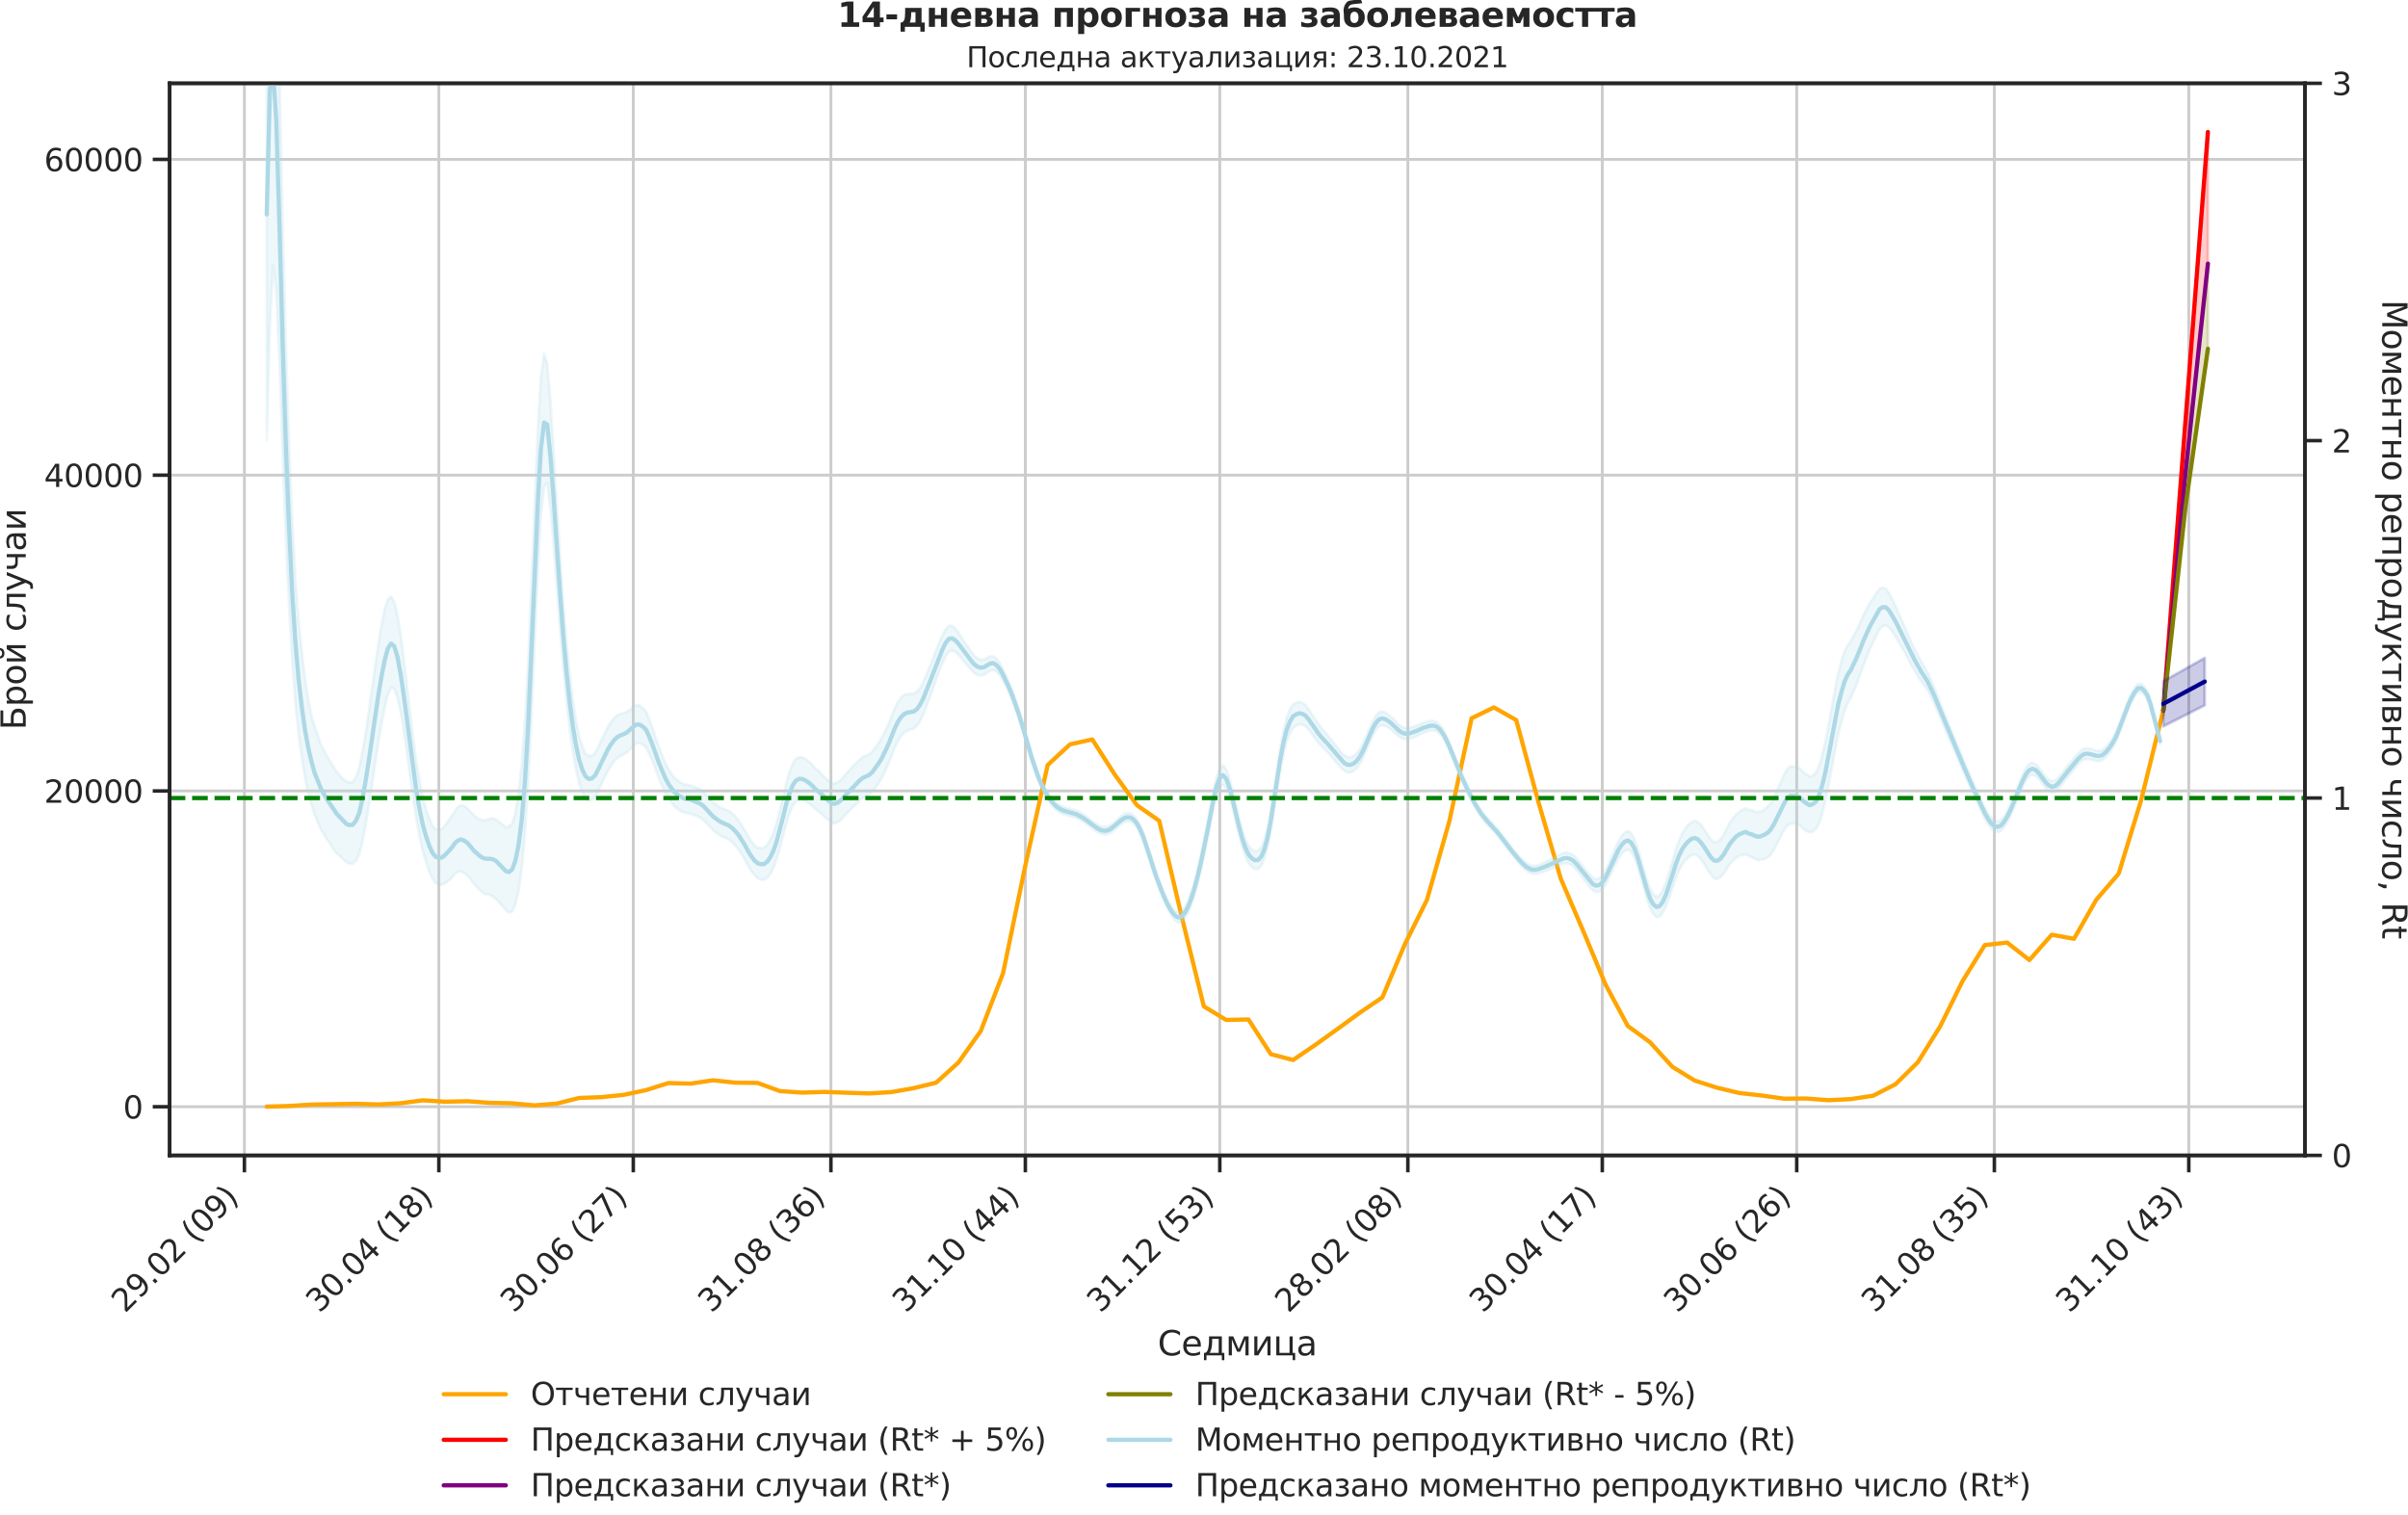 <?xml version="1.0" encoding="utf-8" standalone="no"?>
<!DOCTYPE svg PUBLIC "-//W3C//DTD SVG 1.1//EN"
  "http://www.w3.org/Graphics/SVG/1.1/DTD/svg11.dtd">
<svg height="536.801pt" version="1.1" viewBox="0 0 853.09 536.801" width="853.09pt" xmlns="http://www.w3.org/2000/svg" xmlns:xlink="http://www.w3.org/1999/xlink">
 <defs>
  <style type="text/css">*{stroke-linecap:butt;stroke-linejoin:round;}</style>
 </defs>
 <g id="figure_1">
  <g id="patch_1">
   <path d="M 0 536.801 
L 853.09 536.801 
L 853.09 0 
L 0 0 
z
" style="fill:none;"/>
  </g>
  <g id="axes_1">
   <g id="patch_2">
    <path d="M 60.108 409.355 
L 816.591 409.355 
L 816.591 29.51 
L 60.108 29.51 
z
" style="fill:none;"/>
   </g>
   <g id="matplotlib.axis_1">
    <g id="xtick_1">
     <g id="line2d_1">
      <path clip-path="url(#p56cc25c95a)" d="M 86.588 409.355 
L 86.588 29.51 
" style="fill:none;stroke:#cccccc;stroke-linecap:round;"/>
     </g>
     <g id="line2d_2">
      <defs>
       <path d="M 0 0 
L 0 6 
" id="m2c1623a9cd" style="stroke:#262626;stroke-width:1.25;"/>
      </defs>
      <g>
       <use style="fill:#262626;stroke:#262626;stroke-width:1.25;" x="86.588" xlink:href="#m2c1623a9cd" y="409.355"/>
      </g>
     </g>
     <g id="text_1">
      <!-- 29.02 (09) -->
      <g style="fill:#262626;" transform="translate(44.264 465.472)rotate(-45)scale(0.11 -0.11)">
       <defs>
        <path d="M 1228 531 
L 3431 531 
L 3431 0 
L 469 0 
L 469 531 
Q 828 903 1448 1529 
Q 2069 2156 2228 2338 
Q 2531 2678 2651 2914 
Q 2772 3150 2772 3378 
Q 2772 3750 2511 3984 
Q 2250 4219 1831 4219 
Q 1534 4219 1204 4116 
Q 875 4013 500 3803 
L 500 4441 
Q 881 4594 1212 4672 
Q 1544 4750 1819 4750 
Q 2544 4750 2975 4387 
Q 3406 4025 3406 3419 
Q 3406 3131 3298 2873 
Q 3191 2616 2906 2266 
Q 2828 2175 2409 1742 
Q 1991 1309 1228 531 
z
" id="DejaVuSans-32" transform="scale(0.016)"/>
        <path d="M 703 97 
L 703 672 
Q 941 559 1184 500 
Q 1428 441 1663 441 
Q 2288 441 2617 861 
Q 2947 1281 2994 2138 
Q 2813 1869 2534 1725 
Q 2256 1581 1919 1581 
Q 1219 1581 811 2004 
Q 403 2428 403 3163 
Q 403 3881 828 4315 
Q 1253 4750 1959 4750 
Q 2769 4750 3195 4129 
Q 3622 3509 3622 2328 
Q 3622 1225 3098 567 
Q 2575 -91 1691 -91 
Q 1453 -91 1209 -44 
Q 966 3 703 97 
z
M 1959 2075 
Q 2384 2075 2632 2365 
Q 2881 2656 2881 3163 
Q 2881 3666 2632 3958 
Q 2384 4250 1959 4250 
Q 1534 4250 1286 3958 
Q 1038 3666 1038 3163 
Q 1038 2656 1286 2365 
Q 1534 2075 1959 2075 
z
" id="DejaVuSans-39" transform="scale(0.016)"/>
        <path d="M 684 794 
L 1344 794 
L 1344 0 
L 684 0 
L 684 794 
z
" id="DejaVuSans-2e" transform="scale(0.016)"/>
        <path d="M 2034 4250 
Q 1547 4250 1301 3770 
Q 1056 3291 1056 2328 
Q 1056 1369 1301 889 
Q 1547 409 2034 409 
Q 2525 409 2770 889 
Q 3016 1369 3016 2328 
Q 3016 3291 2770 3770 
Q 2525 4250 2034 4250 
z
M 2034 4750 
Q 2819 4750 3233 4129 
Q 3647 3509 3647 2328 
Q 3647 1150 3233 529 
Q 2819 -91 2034 -91 
Q 1250 -91 836 529 
Q 422 1150 422 2328 
Q 422 3509 836 4129 
Q 1250 4750 2034 4750 
z
" id="DejaVuSans-30" transform="scale(0.016)"/>
        <path id="DejaVuSans-20" transform="scale(0.016)"/>
        <path d="M 1984 4856 
Q 1566 4138 1362 3434 
Q 1159 2731 1159 2009 
Q 1159 1288 1364 580 
Q 1569 -128 1984 -844 
L 1484 -844 
Q 1016 -109 783 600 
Q 550 1309 550 2009 
Q 550 2706 781 3412 
Q 1013 4119 1484 4856 
L 1984 4856 
z
" id="DejaVuSans-28" transform="scale(0.016)"/>
        <path d="M 513 4856 
L 1013 4856 
Q 1481 4119 1714 3412 
Q 1947 2706 1947 2009 
Q 1947 1309 1714 600 
Q 1481 -109 1013 -844 
L 513 -844 
Q 928 -128 1133 580 
Q 1338 1288 1338 2009 
Q 1338 2731 1133 3434 
Q 928 4138 513 4856 
z
" id="DejaVuSans-29" transform="scale(0.016)"/>
       </defs>
       <use xlink:href="#DejaVuSans-32"/>
       <use x="63.623" xlink:href="#DejaVuSans-39"/>
       <use x="127.246" xlink:href="#DejaVuSans-2e"/>
       <use x="159.033" xlink:href="#DejaVuSans-30"/>
       <use x="222.656" xlink:href="#DejaVuSans-32"/>
       <use x="286.279" xlink:href="#DejaVuSans-20"/>
       <use x="318.066" xlink:href="#DejaVuSans-28"/>
       <use x="357.08" xlink:href="#DejaVuSans-30"/>
       <use x="420.703" xlink:href="#DejaVuSans-39"/>
       <use x="484.326" xlink:href="#DejaVuSans-29"/>
      </g>
     </g>
    </g>
    <g id="xtick_2">
     <g id="line2d_3">
      <path clip-path="url(#p56cc25c95a)" d="M 155.473 409.355 
L 155.473 29.51 
" style="fill:none;stroke:#cccccc;stroke-linecap:round;"/>
     </g>
     <g id="line2d_4">
      <g>
       <use style="fill:#262626;stroke:#262626;stroke-width:1.25;" x="155.473" xlink:href="#m2c1623a9cd" y="409.355"/>
      </g>
     </g>
     <g id="text_2">
      <!-- 30.04 (18) -->
      <g style="fill:#262626;" transform="translate(113.148 465.472)rotate(-45)scale(0.11 -0.11)">
       <defs>
        <path d="M 2597 2516 
Q 3050 2419 3304 2112 
Q 3559 1806 3559 1356 
Q 3559 666 3084 287 
Q 2609 -91 1734 -91 
Q 1441 -91 1130 -33 
Q 819 25 488 141 
L 488 750 
Q 750 597 1062 519 
Q 1375 441 1716 441 
Q 2309 441 2620 675 
Q 2931 909 2931 1356 
Q 2931 1769 2642 2001 
Q 2353 2234 1838 2234 
L 1294 2234 
L 1294 2753 
L 1863 2753 
Q 2328 2753 2575 2939 
Q 2822 3125 2822 3475 
Q 2822 3834 2567 4026 
Q 2313 4219 1838 4219 
Q 1578 4219 1281 4162 
Q 984 4106 628 3988 
L 628 4550 
Q 988 4650 1302 4700 
Q 1616 4750 1894 4750 
Q 2613 4750 3031 4423 
Q 3450 4097 3450 3541 
Q 3450 3153 3228 2886 
Q 3006 2619 2597 2516 
z
" id="DejaVuSans-33" transform="scale(0.016)"/>
        <path d="M 2419 4116 
L 825 1625 
L 2419 1625 
L 2419 4116 
z
M 2253 4666 
L 3047 4666 
L 3047 1625 
L 3713 1625 
L 3713 1100 
L 3047 1100 
L 3047 0 
L 2419 0 
L 2419 1100 
L 313 1100 
L 313 1709 
L 2253 4666 
z
" id="DejaVuSans-34" transform="scale(0.016)"/>
        <path d="M 794 531 
L 1825 531 
L 1825 4091 
L 703 3866 
L 703 4441 
L 1819 4666 
L 2450 4666 
L 2450 531 
L 3481 531 
L 3481 0 
L 794 0 
L 794 531 
z
" id="DejaVuSans-31" transform="scale(0.016)"/>
        <path d="M 2034 2216 
Q 1584 2216 1326 1975 
Q 1069 1734 1069 1313 
Q 1069 891 1326 650 
Q 1584 409 2034 409 
Q 2484 409 2743 651 
Q 3003 894 3003 1313 
Q 3003 1734 2745 1975 
Q 2488 2216 2034 2216 
z
M 1403 2484 
Q 997 2584 770 2862 
Q 544 3141 544 3541 
Q 544 4100 942 4425 
Q 1341 4750 2034 4750 
Q 2731 4750 3128 4425 
Q 3525 4100 3525 3541 
Q 3525 3141 3298 2862 
Q 3072 2584 2669 2484 
Q 3125 2378 3379 2068 
Q 3634 1759 3634 1313 
Q 3634 634 3220 271 
Q 2806 -91 2034 -91 
Q 1263 -91 848 271 
Q 434 634 434 1313 
Q 434 1759 690 2068 
Q 947 2378 1403 2484 
z
M 1172 3481 
Q 1172 3119 1398 2916 
Q 1625 2713 2034 2713 
Q 2441 2713 2670 2916 
Q 2900 3119 2900 3481 
Q 2900 3844 2670 4047 
Q 2441 4250 2034 4250 
Q 1625 4250 1398 4047 
Q 1172 3844 1172 3481 
z
" id="DejaVuSans-38" transform="scale(0.016)"/>
       </defs>
       <use xlink:href="#DejaVuSans-33"/>
       <use x="63.623" xlink:href="#DejaVuSans-30"/>
       <use x="127.246" xlink:href="#DejaVuSans-2e"/>
       <use x="159.033" xlink:href="#DejaVuSans-30"/>
       <use x="222.656" xlink:href="#DejaVuSans-34"/>
       <use x="286.279" xlink:href="#DejaVuSans-20"/>
       <use x="318.066" xlink:href="#DejaVuSans-28"/>
       <use x="357.08" xlink:href="#DejaVuSans-31"/>
       <use x="420.703" xlink:href="#DejaVuSans-38"/>
       <use x="484.326" xlink:href="#DejaVuSans-29"/>
      </g>
     </g>
    </g>
    <g id="xtick_3">
     <g id="line2d_5">
      <path clip-path="url(#p56cc25c95a)" d="M 224.357 409.355 
L 224.357 29.51 
" style="fill:none;stroke:#cccccc;stroke-linecap:round;"/>
     </g>
     <g id="line2d_6">
      <g>
       <use style="fill:#262626;stroke:#262626;stroke-width:1.25;" x="224.357" xlink:href="#m2c1623a9cd" y="409.355"/>
      </g>
     </g>
     <g id="text_3">
      <!-- 30.06 (27) -->
      <g style="fill:#262626;" transform="translate(182.032 465.472)rotate(-45)scale(0.11 -0.11)">
       <defs>
        <path d="M 2113 2584 
Q 1688 2584 1439 2293 
Q 1191 2003 1191 1497 
Q 1191 994 1439 701 
Q 1688 409 2113 409 
Q 2538 409 2786 701 
Q 3034 994 3034 1497 
Q 3034 2003 2786 2293 
Q 2538 2584 2113 2584 
z
M 3366 4563 
L 3366 3988 
Q 3128 4100 2886 4159 
Q 2644 4219 2406 4219 
Q 1781 4219 1451 3797 
Q 1122 3375 1075 2522 
Q 1259 2794 1537 2939 
Q 1816 3084 2150 3084 
Q 2853 3084 3261 2657 
Q 3669 2231 3669 1497 
Q 3669 778 3244 343 
Q 2819 -91 2113 -91 
Q 1303 -91 875 529 
Q 447 1150 447 2328 
Q 447 3434 972 4092 
Q 1497 4750 2381 4750 
Q 2619 4750 2861 4703 
Q 3103 4656 3366 4563 
z
" id="DejaVuSans-36" transform="scale(0.016)"/>
        <path d="M 525 4666 
L 3525 4666 
L 3525 4397 
L 1831 0 
L 1172 0 
L 2766 4134 
L 525 4134 
L 525 4666 
z
" id="DejaVuSans-37" transform="scale(0.016)"/>
       </defs>
       <use xlink:href="#DejaVuSans-33"/>
       <use x="63.623" xlink:href="#DejaVuSans-30"/>
       <use x="127.246" xlink:href="#DejaVuSans-2e"/>
       <use x="159.033" xlink:href="#DejaVuSans-30"/>
       <use x="222.656" xlink:href="#DejaVuSans-36"/>
       <use x="286.279" xlink:href="#DejaVuSans-20"/>
       <use x="318.066" xlink:href="#DejaVuSans-28"/>
       <use x="357.08" xlink:href="#DejaVuSans-32"/>
       <use x="420.703" xlink:href="#DejaVuSans-37"/>
       <use x="484.326" xlink:href="#DejaVuSans-29"/>
      </g>
     </g>
    </g>
    <g id="xtick_4">
     <g id="line2d_7">
      <path clip-path="url(#p56cc25c95a)" d="M 294.37 409.355 
L 294.37 29.51 
" style="fill:none;stroke:#cccccc;stroke-linecap:round;"/>
     </g>
     <g id="line2d_8">
      <g>
       <use style="fill:#262626;stroke:#262626;stroke-width:1.25;" x="294.37" xlink:href="#m2c1623a9cd" y="409.355"/>
      </g>
     </g>
     <g id="text_4">
      <!-- 31.08 (36) -->
      <g style="fill:#262626;" transform="translate(252.046 465.472)rotate(-45)scale(0.11 -0.11)">
       <use xlink:href="#DejaVuSans-33"/>
       <use x="63.623" xlink:href="#DejaVuSans-31"/>
       <use x="127.246" xlink:href="#DejaVuSans-2e"/>
       <use x="159.033" xlink:href="#DejaVuSans-30"/>
       <use x="222.656" xlink:href="#DejaVuSans-38"/>
       <use x="286.279" xlink:href="#DejaVuSans-20"/>
       <use x="318.066" xlink:href="#DejaVuSans-28"/>
       <use x="357.08" xlink:href="#DejaVuSans-33"/>
       <use x="420.703" xlink:href="#DejaVuSans-36"/>
       <use x="484.326" xlink:href="#DejaVuSans-29"/>
      </g>
     </g>
    </g>
    <g id="xtick_5">
     <g id="line2d_9">
      <path clip-path="url(#p56cc25c95a)" d="M 363.254 409.355 
L 363.254 29.51 
" style="fill:none;stroke:#cccccc;stroke-linecap:round;"/>
     </g>
     <g id="line2d_10">
      <g>
       <use style="fill:#262626;stroke:#262626;stroke-width:1.25;" x="363.254" xlink:href="#m2c1623a9cd" y="409.355"/>
      </g>
     </g>
     <g id="text_5">
      <!-- 31.10 (44) -->
      <g style="fill:#262626;" transform="translate(320.93 465.472)rotate(-45)scale(0.11 -0.11)">
       <use xlink:href="#DejaVuSans-33"/>
       <use x="63.623" xlink:href="#DejaVuSans-31"/>
       <use x="127.246" xlink:href="#DejaVuSans-2e"/>
       <use x="159.033" xlink:href="#DejaVuSans-31"/>
       <use x="222.656" xlink:href="#DejaVuSans-30"/>
       <use x="286.279" xlink:href="#DejaVuSans-20"/>
       <use x="318.066" xlink:href="#DejaVuSans-28"/>
       <use x="357.08" xlink:href="#DejaVuSans-34"/>
       <use x="420.703" xlink:href="#DejaVuSans-34"/>
       <use x="484.326" xlink:href="#DejaVuSans-29"/>
      </g>
     </g>
    </g>
    <g id="xtick_6">
     <g id="line2d_11">
      <path clip-path="url(#p56cc25c95a)" d="M 432.138 409.355 
L 432.138 29.51 
" style="fill:none;stroke:#cccccc;stroke-linecap:round;"/>
     </g>
     <g id="line2d_12">
      <g>
       <use style="fill:#262626;stroke:#262626;stroke-width:1.25;" x="432.138" xlink:href="#m2c1623a9cd" y="409.355"/>
      </g>
     </g>
     <g id="text_6">
      <!-- 31.12 (53) -->
      <g style="fill:#262626;" transform="translate(389.814 465.472)rotate(-45)scale(0.11 -0.11)">
       <defs>
        <path d="M 691 4666 
L 3169 4666 
L 3169 4134 
L 1269 4134 
L 1269 2991 
Q 1406 3038 1543 3061 
Q 1681 3084 1819 3084 
Q 2600 3084 3056 2656 
Q 3513 2228 3513 1497 
Q 3513 744 3044 326 
Q 2575 -91 1722 -91 
Q 1428 -91 1123 -41 
Q 819 9 494 109 
L 494 744 
Q 775 591 1075 516 
Q 1375 441 1709 441 
Q 2250 441 2565 725 
Q 2881 1009 2881 1497 
Q 2881 1984 2565 2268 
Q 2250 2553 1709 2553 
Q 1456 2553 1204 2497 
Q 953 2441 691 2322 
L 691 4666 
z
" id="DejaVuSans-35" transform="scale(0.016)"/>
       </defs>
       <use xlink:href="#DejaVuSans-33"/>
       <use x="63.623" xlink:href="#DejaVuSans-31"/>
       <use x="127.246" xlink:href="#DejaVuSans-2e"/>
       <use x="159.033" xlink:href="#DejaVuSans-31"/>
       <use x="222.656" xlink:href="#DejaVuSans-32"/>
       <use x="286.279" xlink:href="#DejaVuSans-20"/>
       <use x="318.066" xlink:href="#DejaVuSans-28"/>
       <use x="357.08" xlink:href="#DejaVuSans-35"/>
       <use x="420.703" xlink:href="#DejaVuSans-33"/>
       <use x="484.326" xlink:href="#DejaVuSans-29"/>
      </g>
     </g>
    </g>
    <g id="xtick_7">
     <g id="line2d_13">
      <path clip-path="url(#p56cc25c95a)" d="M 498.764 409.355 
L 498.764 29.51 
" style="fill:none;stroke:#cccccc;stroke-linecap:round;"/>
     </g>
     <g id="line2d_14">
      <g>
       <use style="fill:#262626;stroke:#262626;stroke-width:1.25;" x="498.764" xlink:href="#m2c1623a9cd" y="409.355"/>
      </g>
     </g>
     <g id="text_7">
      <!-- 28.02 (08) -->
      <g style="fill:#262626;" transform="translate(456.44 465.472)rotate(-45)scale(0.11 -0.11)">
       <use xlink:href="#DejaVuSans-32"/>
       <use x="63.623" xlink:href="#DejaVuSans-38"/>
       <use x="127.246" xlink:href="#DejaVuSans-2e"/>
       <use x="159.033" xlink:href="#DejaVuSans-30"/>
       <use x="222.656" xlink:href="#DejaVuSans-32"/>
       <use x="286.279" xlink:href="#DejaVuSans-20"/>
       <use x="318.066" xlink:href="#DejaVuSans-28"/>
       <use x="357.08" xlink:href="#DejaVuSans-30"/>
       <use x="420.703" xlink:href="#DejaVuSans-38"/>
       <use x="484.326" xlink:href="#DejaVuSans-29"/>
      </g>
     </g>
    </g>
    <g id="xtick_8">
     <g id="line2d_15">
      <path clip-path="url(#p56cc25c95a)" d="M 567.648 409.355 
L 567.648 29.51 
" style="fill:none;stroke:#cccccc;stroke-linecap:round;"/>
     </g>
     <g id="line2d_16">
      <g>
       <use style="fill:#262626;stroke:#262626;stroke-width:1.25;" x="567.648" xlink:href="#m2c1623a9cd" y="409.355"/>
      </g>
     </g>
     <g id="text_8">
      <!-- 30.04 (17) -->
      <g style="fill:#262626;" transform="translate(525.324 465.472)rotate(-45)scale(0.11 -0.11)">
       <use xlink:href="#DejaVuSans-33"/>
       <use x="63.623" xlink:href="#DejaVuSans-30"/>
       <use x="127.246" xlink:href="#DejaVuSans-2e"/>
       <use x="159.033" xlink:href="#DejaVuSans-30"/>
       <use x="222.656" xlink:href="#DejaVuSans-34"/>
       <use x="286.279" xlink:href="#DejaVuSans-20"/>
       <use x="318.066" xlink:href="#DejaVuSans-28"/>
       <use x="357.08" xlink:href="#DejaVuSans-31"/>
       <use x="420.703" xlink:href="#DejaVuSans-37"/>
       <use x="484.326" xlink:href="#DejaVuSans-29"/>
      </g>
     </g>
    </g>
    <g id="xtick_9">
     <g id="line2d_17">
      <path clip-path="url(#p56cc25c95a)" d="M 636.532 409.355 
L 636.532 29.51 
" style="fill:none;stroke:#cccccc;stroke-linecap:round;"/>
     </g>
     <g id="line2d_18">
      <g>
       <use style="fill:#262626;stroke:#262626;stroke-width:1.25;" x="636.532" xlink:href="#m2c1623a9cd" y="409.355"/>
      </g>
     </g>
     <g id="text_9">
      <!-- 30.06 (26) -->
      <g style="fill:#262626;" transform="translate(594.208 465.472)rotate(-45)scale(0.11 -0.11)">
       <use xlink:href="#DejaVuSans-33"/>
       <use x="63.623" xlink:href="#DejaVuSans-30"/>
       <use x="127.246" xlink:href="#DejaVuSans-2e"/>
       <use x="159.033" xlink:href="#DejaVuSans-30"/>
       <use x="222.656" xlink:href="#DejaVuSans-36"/>
       <use x="286.279" xlink:href="#DejaVuSans-20"/>
       <use x="318.066" xlink:href="#DejaVuSans-28"/>
       <use x="357.08" xlink:href="#DejaVuSans-32"/>
       <use x="420.703" xlink:href="#DejaVuSans-36"/>
       <use x="484.326" xlink:href="#DejaVuSans-29"/>
      </g>
     </g>
    </g>
    <g id="xtick_10">
     <g id="line2d_19">
      <path clip-path="url(#p56cc25c95a)" d="M 706.546 409.355 
L 706.546 29.51 
" style="fill:none;stroke:#cccccc;stroke-linecap:round;"/>
     </g>
     <g id="line2d_20">
      <g>
       <use style="fill:#262626;stroke:#262626;stroke-width:1.25;" x="706.546" xlink:href="#m2c1623a9cd" y="409.355"/>
      </g>
     </g>
     <g id="text_10">
      <!-- 31.08 (35) -->
      <g style="fill:#262626;" transform="translate(664.222 465.472)rotate(-45)scale(0.11 -0.11)">
       <use xlink:href="#DejaVuSans-33"/>
       <use x="63.623" xlink:href="#DejaVuSans-31"/>
       <use x="127.246" xlink:href="#DejaVuSans-2e"/>
       <use x="159.033" xlink:href="#DejaVuSans-30"/>
       <use x="222.656" xlink:href="#DejaVuSans-38"/>
       <use x="286.279" xlink:href="#DejaVuSans-20"/>
       <use x="318.066" xlink:href="#DejaVuSans-28"/>
       <use x="357.08" xlink:href="#DejaVuSans-33"/>
       <use x="420.703" xlink:href="#DejaVuSans-35"/>
       <use x="484.326" xlink:href="#DejaVuSans-29"/>
      </g>
     </g>
    </g>
    <g id="xtick_11">
     <g id="line2d_21">
      <path clip-path="url(#p56cc25c95a)" d="M 775.43 409.355 
L 775.43 29.51 
" style="fill:none;stroke:#cccccc;stroke-linecap:round;"/>
     </g>
     <g id="line2d_22">
      <g>
       <use style="fill:#262626;stroke:#262626;stroke-width:1.25;" x="775.43" xlink:href="#m2c1623a9cd" y="409.355"/>
      </g>
     </g>
     <g id="text_11">
      <!-- 31.10 (43) -->
      <g style="fill:#262626;" transform="translate(733.106 465.472)rotate(-45)scale(0.11 -0.11)">
       <use xlink:href="#DejaVuSans-33"/>
       <use x="63.623" xlink:href="#DejaVuSans-31"/>
       <use x="127.246" xlink:href="#DejaVuSans-2e"/>
       <use x="159.033" xlink:href="#DejaVuSans-31"/>
       <use x="222.656" xlink:href="#DejaVuSans-30"/>
       <use x="286.279" xlink:href="#DejaVuSans-20"/>
       <use x="318.066" xlink:href="#DejaVuSans-28"/>
       <use x="357.08" xlink:href="#DejaVuSans-34"/>
       <use x="420.703" xlink:href="#DejaVuSans-33"/>
       <use x="484.326" xlink:href="#DejaVuSans-29"/>
      </g>
     </g>
    </g>
    <g id="text_12">
     <!-- Седмица -->
     <g style="fill:#262626;" transform="translate(410.133 480.208)scale(0.12 -0.12)">
      <defs>
       <path d="M 4122 4306 
L 4122 3641 
Q 3803 3938 3442 4084 
Q 3081 4231 2675 4231 
Q 1875 4231 1450 3742 
Q 1025 3253 1025 2328 
Q 1025 1406 1450 917 
Q 1875 428 2675 428 
Q 3081 428 3442 575 
Q 3803 722 4122 1019 
L 4122 359 
Q 3791 134 3420 21 
Q 3050 -91 2638 -91 
Q 1578 -91 968 557 
Q 359 1206 359 2328 
Q 359 3453 968 4101 
Q 1578 4750 2638 4750 
Q 3056 4750 3426 4639 
Q 3797 4528 4122 4306 
z
" id="DejaVuSans-421" transform="scale(0.016)"/>
       <path d="M 3597 1894 
L 3597 1613 
L 953 1613 
Q 991 1019 1311 708 
Q 1631 397 2203 397 
Q 2534 397 2845 478 
Q 3156 559 3463 722 
L 3463 178 
Q 3153 47 2828 -22 
Q 2503 -91 2169 -91 
Q 1331 -91 842 396 
Q 353 884 353 1716 
Q 353 2575 817 3079 
Q 1281 3584 2069 3584 
Q 2775 3584 3186 3129 
Q 3597 2675 3597 1894 
z
M 3022 2063 
Q 3016 2534 2758 2815 
Q 2500 3097 2075 3097 
Q 1594 3097 1305 2825 
Q 1016 2553 972 2059 
L 3022 2063 
z
" id="DejaVuSans-435" transform="scale(0.016)"/>
       <path d="M 1384 459 
L 3053 459 
L 3053 3041 
L 1844 3041 
L 1844 2603 
Q 1844 1316 1475 628 
L 1384 459 
z
M 550 459 
Q 834 584 959 850 
Q 1266 1509 1266 2838 
L 1266 3500 
L 3631 3500 
L 3631 459 
L 4091 459 
L 4091 -884 
L 3631 -884 
L 3631 0 
L 794 0 
L 794 -884 
L 334 -884 
L 334 459 
L 550 459 
z
" id="DejaVuSans-434" transform="scale(0.016)"/>
       <path d="M 581 3500 
L 1422 3500 
L 2416 1156 
L 3413 3500 
L 4247 3500 
L 4247 0 
L 3669 0 
L 3669 2950 
L 2703 672 
L 2128 672 
L 1159 2950 
L 1159 0 
L 581 0 
L 581 3500 
z
" id="DejaVuSans-43c" transform="scale(0.016)"/>
       <path d="M 3578 3500 
L 3578 0 
L 3006 0 
L 3006 2809 
L 1319 0 
L 581 0 
L 581 3500 
L 1153 3500 
L 1153 697 
L 2838 3500 
L 3578 3500 
z
" id="DejaVuSans-438" transform="scale(0.016)"/>
       <path d="M 3603 0 
L 581 0 
L 581 3500 
L 1159 3500 
L 1159 459 
L 3025 459 
L 3025 3500 
L 3603 3500 
L 3603 459 
L 4063 459 
L 4063 -884 
L 3603 -884 
L 3603 0 
z
" id="DejaVuSans-446" transform="scale(0.016)"/>
       <path d="M 2194 1759 
Q 1497 1759 1228 1600 
Q 959 1441 959 1056 
Q 959 750 1161 570 
Q 1363 391 1709 391 
Q 2188 391 2477 730 
Q 2766 1069 2766 1631 
L 2766 1759 
L 2194 1759 
z
M 3341 1997 
L 3341 0 
L 2766 0 
L 2766 531 
Q 2569 213 2275 61 
Q 1981 -91 1556 -91 
Q 1019 -91 701 211 
Q 384 513 384 1019 
Q 384 1609 779 1909 
Q 1175 2209 1959 2209 
L 2766 2209 
L 2766 2266 
Q 2766 2663 2505 2880 
Q 2244 3097 1772 3097 
Q 1472 3097 1187 3025 
Q 903 2953 641 2809 
L 641 3341 
Q 956 3463 1253 3523 
Q 1550 3584 1831 3584 
Q 2591 3584 2966 3190 
Q 3341 2797 3341 1997 
z
" id="DejaVuSans-430" transform="scale(0.016)"/>
      </defs>
      <use xlink:href="#DejaVuSans-421"/>
      <use x="69.824" xlink:href="#DejaVuSans-435"/>
      <use x="131.348" xlink:href="#DejaVuSans-434"/>
      <use x="200.488" xlink:href="#DejaVuSans-43c"/>
      <use x="275.928" xlink:href="#DejaVuSans-438"/>
      <use x="340.918" xlink:href="#DejaVuSans-446"/>
      <use x="408.984" xlink:href="#DejaVuSans-430"/>
     </g>
    </g>
   </g>
   <g id="matplotlib.axis_2">
    <g id="ytick_1">
     <g id="line2d_23">
      <path clip-path="url(#p56cc25c95a)" d="M 60.108 392.112 
L 816.591 392.112 
" style="fill:none;stroke:#cccccc;stroke-linecap:round;"/>
     </g>
     <g id="line2d_24">
      <defs>
       <path d="M 0 0 
L -6 0 
" id="m2a96997830" style="stroke:#262626;stroke-width:1.25;"/>
      </defs>
      <g>
       <use style="fill:#262626;stroke:#262626;stroke-width:1.25;" x="60.108" xlink:href="#m2a96997830" y="392.112"/>
      </g>
     </g>
     <g id="text_13">
      <!-- 0 -->
      <g style="fill:#262626;" transform="translate(43.609 396.291)scale(0.11 -0.11)">
       <use xlink:href="#DejaVuSans-30"/>
      </g>
     </g>
    </g>
    <g id="ytick_2">
     <g id="line2d_25">
      <path clip-path="url(#p56cc25c95a)" d="M 60.108 280.231 
L 816.591 280.231 
" style="fill:none;stroke:#cccccc;stroke-linecap:round;"/>
     </g>
     <g id="line2d_26">
      <g>
       <use style="fill:#262626;stroke:#262626;stroke-width:1.25;" x="60.108" xlink:href="#m2a96997830" y="280.231"/>
      </g>
     </g>
     <g id="text_14">
      <!-- 20000 -->
      <g style="fill:#262626;" transform="translate(15.614 284.411)scale(0.11 -0.11)">
       <use xlink:href="#DejaVuSans-32"/>
       <use x="63.623" xlink:href="#DejaVuSans-30"/>
       <use x="127.246" xlink:href="#DejaVuSans-30"/>
       <use x="190.869" xlink:href="#DejaVuSans-30"/>
       <use x="254.492" xlink:href="#DejaVuSans-30"/>
      </g>
     </g>
    </g>
    <g id="ytick_3">
     <g id="line2d_27">
      <path clip-path="url(#p56cc25c95a)" d="M 60.108 168.351 
L 816.591 168.351 
" style="fill:none;stroke:#cccccc;stroke-linecap:round;"/>
     </g>
     <g id="line2d_28">
      <g>
       <use style="fill:#262626;stroke:#262626;stroke-width:1.25;" x="60.108" xlink:href="#m2a96997830" y="168.351"/>
      </g>
     </g>
     <g id="text_15">
      <!-- 40000 -->
      <g style="fill:#262626;" transform="translate(15.614 172.53)scale(0.11 -0.11)">
       <use xlink:href="#DejaVuSans-34"/>
       <use x="63.623" xlink:href="#DejaVuSans-30"/>
       <use x="127.246" xlink:href="#DejaVuSans-30"/>
       <use x="190.869" xlink:href="#DejaVuSans-30"/>
       <use x="254.492" xlink:href="#DejaVuSans-30"/>
      </g>
     </g>
    </g>
    <g id="ytick_4">
     <g id="line2d_29">
      <path clip-path="url(#p56cc25c95a)" d="M 60.108 56.47 
L 816.591 56.47 
" style="fill:none;stroke:#cccccc;stroke-linecap:round;"/>
     </g>
     <g id="line2d_30">
      <g>
       <use style="fill:#262626;stroke:#262626;stroke-width:1.25;" x="60.108" xlink:href="#m2a96997830" y="56.47"/>
      </g>
     </g>
     <g id="text_16">
      <!-- 60000 -->
      <g style="fill:#262626;" transform="translate(15.614 60.649)scale(0.11 -0.11)">
       <use xlink:href="#DejaVuSans-36"/>
       <use x="63.623" xlink:href="#DejaVuSans-30"/>
       <use x="127.246" xlink:href="#DejaVuSans-30"/>
       <use x="190.869" xlink:href="#DejaVuSans-30"/>
       <use x="254.492" xlink:href="#DejaVuSans-30"/>
      </g>
     </g>
    </g>
    <g id="text_17">
     <!-- Брой случаи -->
     <g style="fill:#262626;" transform="translate(9.118 258.642)rotate(-90)scale(0.12 -0.12)">
      <defs>
       <path d="M 3272 1372 
Q 3272 1806 3026 2017 
Q 2781 2228 2272 2228 
L 1259 2228 
L 1259 519 
L 2272 519 
Q 2781 519 3026 730 
Q 3272 941 3272 1372 
z
M 3609 4666 
L 3609 4147 
L 1259 4147 
L 1259 2747 
L 2303 2747 
Q 3088 2747 3513 2406 
Q 3938 2066 3938 1372 
Q 3938 681 3527 340 
Q 3116 0 2303 0 
L 628 0 
L 628 4666 
L 3609 4666 
z
" id="DejaVuSans-411" transform="scale(0.016)"/>
       <path d="M 1159 525 
L 1159 -1331 
L 581 -1331 
L 581 3500 
L 1159 3500 
L 1159 2969 
Q 1341 3281 1617 3432 
Q 1894 3584 2278 3584 
Q 2916 3584 3314 3078 
Q 3713 2572 3713 1747 
Q 3713 922 3314 415 
Q 2916 -91 2278 -91 
Q 1894 -91 1617 61 
Q 1341 213 1159 525 
z
M 3116 1747 
Q 3116 2381 2855 2742 
Q 2594 3103 2138 3103 
Q 1681 3103 1420 2742 
Q 1159 2381 1159 1747 
Q 1159 1113 1420 752 
Q 1681 391 2138 391 
Q 2594 391 2855 752 
Q 3116 1113 3116 1747 
z
" id="DejaVuSans-440" transform="scale(0.016)"/>
       <path d="M 1959 3097 
Q 1497 3097 1228 2736 
Q 959 2375 959 1747 
Q 959 1119 1226 758 
Q 1494 397 1959 397 
Q 2419 397 2687 759 
Q 2956 1122 2956 1747 
Q 2956 2369 2687 2733 
Q 2419 3097 1959 3097 
z
M 1959 3584 
Q 2709 3584 3137 3096 
Q 3566 2609 3566 1747 
Q 3566 888 3137 398 
Q 2709 -91 1959 -91 
Q 1206 -91 779 398 
Q 353 888 353 1747 
Q 353 2609 779 3096 
Q 1206 3584 1959 3584 
z
" id="DejaVuSans-43e" transform="scale(0.016)"/>
       <path d="M 3578 3500 
L 3578 0 
L 3006 0 
L 3006 2809 
L 1319 0 
L 581 0 
L 581 3500 
L 1153 3500 
L 1153 697 
L 2838 3500 
L 3578 3500 
z
M 1102 4833 
L 1471 4833 
Q 1505 4599 1656 4481 
Q 1808 4364 2080 4364 
Q 2349 4364 2499 4480 
Q 2649 4596 2689 4833 
L 3058 4833 
Q 3027 4386 2780 4161 
Q 2533 3936 2080 3936 
Q 1627 3936 1380 4161 
Q 1133 4386 1102 4833 
z
" id="DejaVuSans-439" transform="scale(0.016)"/>
       <path d="M 3122 3366 
L 3122 2828 
Q 2878 2963 2633 3030 
Q 2388 3097 2138 3097 
Q 1578 3097 1268 2742 
Q 959 2388 959 1747 
Q 959 1106 1268 751 
Q 1578 397 2138 397 
Q 2388 397 2633 464 
Q 2878 531 3122 666 
L 3122 134 
Q 2881 22 2623 -34 
Q 2366 -91 2075 -91 
Q 1284 -91 818 406 
Q 353 903 353 1747 
Q 353 2603 823 3093 
Q 1294 3584 2113 3584 
Q 2378 3584 2631 3529 
Q 2884 3475 3122 3366 
z
" id="DejaVuSans-441" transform="scale(0.016)"/>
       <path d="M 238 0 
L 238 478 
Q 806 566 981 959 
Q 1194 1513 1194 2928 
L 1194 3500 
L 3559 3500 
L 3559 0 
L 2984 0 
L 2984 3041 
L 1769 3041 
L 1769 2694 
Q 1769 1344 1494 738 
Q 1200 91 238 0 
z
" id="DejaVuSans-43b" transform="scale(0.016)"/>
       <path d="M 2059 -325 
Q 1816 -950 1584 -1140 
Q 1353 -1331 966 -1331 
L 506 -1331 
L 506 -850 
L 844 -850 
Q 1081 -850 1212 -737 
Q 1344 -625 1503 -206 
L 1606 56 
L 191 3500 
L 800 3500 
L 1894 763 
L 2988 3500 
L 3597 3500 
L 2059 -325 
z
" id="DejaVuSans-443" transform="scale(0.016)"/>
       <path d="M 2625 0 
L 2625 1472 
L 1553 1472 
Q 1075 1472 756 1769 
Q 469 2038 469 2613 
L 469 3500 
L 1044 3500 
L 1044 2666 
Q 1044 2300 1206 2116 
Q 1372 1931 1697 1931 
L 2625 1931 
L 2625 3500 
L 3200 3500 
L 3200 0 
L 2625 0 
z
" id="DejaVuSans-447" transform="scale(0.016)"/>
      </defs>
      <use xlink:href="#DejaVuSans-411"/>
      <use x="68.604" xlink:href="#DejaVuSans-440"/>
      <use x="132.08" xlink:href="#DejaVuSans-43e"/>
      <use x="193.262" xlink:href="#DejaVuSans-439"/>
      <use x="258.252" xlink:href="#DejaVuSans-20"/>
      <use x="290.039" xlink:href="#DejaVuSans-441"/>
      <use x="345.02" xlink:href="#DejaVuSans-43b"/>
      <use x="408.936" xlink:href="#DejaVuSans-443"/>
      <use x="468.115" xlink:href="#DejaVuSans-447"/>
      <use x="527.197" xlink:href="#DejaVuSans-430"/>
      <use x="588.477" xlink:href="#DejaVuSans-438"/>
     </g>
    </g>
   </g>
   <g id="PolyCollection_1">
    <defs>
     <path d="M 766.396 -285.099 
L 766.396 -285.099 
L 774.301 -388.192 
L 782.205 -490.025 
L 782.205 -443.395 
L 782.205 -443.395 
L 774.301 -369.586 
L 766.396 -285.099 
z
" id="mae2ecbddc8" style="stroke:#ff0000;stroke-opacity:0.2;"/>
    </defs>
    <g clip-path="url(#p56cc25c95a)">
     <use style="fill:#ff0000;fill-opacity:0.2;stroke:#ff0000;stroke-opacity:0.2;" x="0" xlink:href="#mae2ecbddc8" y="536.801"/>
    </g>
   </g>
   <g id="PolyCollection_2">
    <defs>
     <path d="M 766.396 -285.099 
L 766.396 -285.099 
L 774.301 -369.586 
L 782.205 -443.395 
L 782.205 -413.243 
L 782.205 -413.243 
L 774.301 -357.604 
L 766.396 -285.099 
z
" id="mec8f13f1a6" style="stroke:#808000;stroke-opacity:0.2;"/>
    </defs>
    <g clip-path="url(#p56cc25c95a)">
     <use style="fill:#808000;fill-opacity:0.2;stroke:#808000;stroke-opacity:0.2;" x="0" xlink:href="#mec8f13f1a6" y="536.801"/>
    </g>
   </g>
   <g id="line2d_31">
    <path clip-path="url(#p56cc25c95a)" d="M 94.493 392.09 
L 102.398 391.849 
L 110.303 391.351 
L 118.207 391.223 
L 126.112 391.077 
L 134.017 391.306 
L 141.922 390.887 
L 149.826 389.841 
L 157.731 390.333 
L 165.636 390.171 
L 173.541 390.736 
L 181.445 390.904 
L 189.35 391.631 
L 197.255 391.004 
L 205.159 389.007 
L 213.064 388.722 
L 220.969 387.9 
L 228.874 386.227 
L 236.778 383.732 
L 244.683 383.928 
L 252.588 382.748 
L 260.493 383.587 
L 268.397 383.682 
L 276.302 386.574 
L 284.207 387.111 
L 292.112 386.87 
L 300.016 387.156 
L 307.921 387.407 
L 315.826 386.921 
L 323.731 385.522 
L 331.635 383.603 
L 339.54 376.443 
L 347.445 365.322 
L 355.349 344.82 
L 363.254 306.624 
L 371.159 271.052 
L 379.064 263.729 
L 386.968 261.984 
L 394.873 274.358 
L 402.778 285.283 
L 410.683 290.815 
L 418.587 324.553 
L 426.492 356.562 
L 434.397 361.367 
L 442.302 361.199 
L 450.206 373.484 
L 458.111 375.554 
L 466.016 370.172 
L 473.921 364.511 
L 481.825 358.749 
L 489.73 353.385 
L 497.635 334.678 
L 505.54 318.802 
L 513.444 291.045 
L 521.349 254.488 
L 529.254 250.639 
L 537.158 255.12 
L 545.063 284.304 
L 552.968 311.379 
L 560.873 329.811 
L 568.777 348.781 
L 576.682 363.499 
L 584.587 369.288 
L 592.492 377.993 
L 600.396 382.848 
L 608.301 385.371 
L 616.206 387.256 
L 624.111 388.135 
L 632.015 389.259 
L 639.92 389.209 
L 647.825 389.807 
L 655.73 389.404 
L 663.634 388.202 
L 671.539 384.141 
L 679.444 376.342 
L 687.349 363.644 
L 695.253 347.645 
L 703.158 334.846 
L 711.063 333.951 
L 718.967 340.143 
L 726.872 331.176 
L 734.777 332.608 
L 742.682 318.741 
L 750.586 309.544 
L 758.491 283.711 
L 766.396 251.702 
" style="fill:none;stroke:#ffa500;stroke-linecap:round;stroke-width:1.5;"/>
   </g>
   <g id="line2d_32">
    <path clip-path="url(#p56cc25c95a)" d="M 766.396 251.702 
L 774.301 148.609 
L 782.205 46.776 
" style="fill:none;stroke:#ff0000;stroke-linecap:round;stroke-width:1.5;"/>
   </g>
   <g id="line2d_33">
    <path clip-path="url(#p56cc25c95a)" d="M 766.396 251.702 
L 774.301 167.215 
L 782.205 93.407 
" style="fill:none;stroke:#800080;stroke-linecap:round;stroke-width:1.5;"/>
   </g>
   <g id="line2d_34">
    <path clip-path="url(#p56cc25c95a)" d="M 766.396 251.702 
L 774.301 179.198 
L 782.205 123.558 
" style="fill:none;stroke:#808000;stroke-linecap:round;stroke-width:1.5;"/>
   </g>
   <g id="patch_3">
    <path d="M 60.108 409.355 
L 60.108 29.51 
" style="fill:none;stroke:#262626;stroke-linecap:square;stroke-linejoin:miter;stroke-width:1.25;"/>
   </g>
   <g id="patch_4">
    <path d="M 816.591 409.355 
L 816.591 29.51 
" style="fill:none;stroke:#262626;stroke-linecap:square;stroke-linejoin:miter;stroke-width:1.25;"/>
   </g>
   <g id="patch_5">
    <path d="M 60.108 409.355 
L 816.591 409.355 
" style="fill:none;stroke:#262626;stroke-linecap:square;stroke-linejoin:miter;stroke-width:1.25;"/>
   </g>
   <g id="patch_6">
    <path d="M 60.108 29.51 
L 816.591 29.51 
" style="fill:none;stroke:#262626;stroke-linecap:square;stroke-linejoin:miter;stroke-width:1.25;"/>
   </g>
   <g id="text_18">
    <!-- Последна актуализация: 23.10.2021 -->
    <g style="fill:#262626;" transform="translate(342.417 23.812)scale(0.1 -0.1)">
     <defs>
      <path d="M 4184 4666 
L 4184 0 
L 3553 0 
L 3553 4134 
L 1259 4134 
L 1259 0 
L 628 0 
L 628 4666 
L 4184 4666 
z
" id="DejaVuSans-41f" transform="scale(0.016)"/>
      <path d="M 581 3500 
L 1159 3500 
L 1159 2072 
L 3025 2072 
L 3025 3500 
L 3603 3500 
L 3603 0 
L 3025 0 
L 3025 1613 
L 1159 1613 
L 1159 0 
L 581 0 
L 581 3500 
z
" id="DejaVuSans-43d" transform="scale(0.016)"/>
      <path d="M 581 3500 
L 1153 3500 
L 1153 1856 
L 2775 3500 
L 3481 3500 
L 2144 2147 
L 3653 0 
L 3009 0 
L 1769 1766 
L 1153 1141 
L 1153 0 
L 581 0 
L 581 3500 
z
" id="DejaVuSans-43a" transform="scale(0.016)"/>
      <path d="M 188 3500 
L 3541 3500 
L 3541 3041 
L 2147 3041 
L 2147 0 
L 1581 0 
L 1581 3041 
L 188 3041 
L 188 3500 
z
" id="DejaVuSans-442" transform="scale(0.016)"/>
      <path d="M 2206 1888 
Q 2594 1813 2809 1584 
Q 3025 1356 3025 1019 
Q 3025 478 2622 193 
Q 2219 -91 1475 -91 
Q 1225 -91 961 -47 
Q 697 -3 416 84 
L 416 619 
Q 638 503 903 445 
Q 1169 388 1459 388 
Q 1931 388 2195 563 
Q 2459 738 2459 1019 
Q 2459 1294 2225 1461 
Q 1991 1628 1563 1628 
L 1100 1628 
L 1100 2103 
L 1584 2103 
Q 1947 2103 2158 2242 
Q 2369 2381 2369 2600 
Q 2369 2800 2151 2944 
Q 1934 3088 1563 3088 
Q 1341 3088 1089 3047 
Q 838 3006 534 2916 
L 534 3438 
Q 841 3513 1106 3550 
Q 1372 3588 1609 3588 
Q 2222 3588 2576 3342 
Q 2931 3097 2931 2656 
Q 2931 2366 2743 2164 
Q 2556 1963 2206 1888 
z
" id="DejaVuSans-437" transform="scale(0.016)"/>
      <path d="M 1181 2491 
Q 1181 2231 1381 2084 
Q 1581 1938 1953 1938 
L 2728 1938 
L 2728 3041 
L 1953 3041 
Q 1581 3041 1381 2897 
Q 1181 2753 1181 2491 
z
M 363 0 
L 1431 1534 
Q 1069 1616 828 1830 
Q 588 2044 588 2491 
Q 588 2997 923 3248 
Q 1259 3500 1938 3500 
L 3306 3500 
L 3306 0 
L 2728 0 
L 2728 1478 
L 2013 1478 
L 981 0 
L 363 0 
z
" id="DejaVuSans-44f" transform="scale(0.016)"/>
      <path d="M 750 794 
L 1409 794 
L 1409 0 
L 750 0 
L 750 794 
z
M 750 3309 
L 1409 3309 
L 1409 2516 
L 750 2516 
L 750 3309 
z
" id="DejaVuSans-3a" transform="scale(0.016)"/>
     </defs>
     <use xlink:href="#DejaVuSans-41f"/>
     <use x="75.195" xlink:href="#DejaVuSans-43e"/>
     <use x="136.377" xlink:href="#DejaVuSans-441"/>
     <use x="191.357" xlink:href="#DejaVuSans-43b"/>
     <use x="255.273" xlink:href="#DejaVuSans-435"/>
     <use x="316.797" xlink:href="#DejaVuSans-434"/>
     <use x="385.938" xlink:href="#DejaVuSans-43d"/>
     <use x="451.318" xlink:href="#DejaVuSans-430"/>
     <use x="512.598" xlink:href="#DejaVuSans-20"/>
     <use x="544.385" xlink:href="#DejaVuSans-430"/>
     <use x="605.664" xlink:href="#DejaVuSans-43a"/>
     <use x="666.064" xlink:href="#DejaVuSans-442"/>
     <use x="724.316" xlink:href="#DejaVuSans-443"/>
     <use x="783.496" xlink:href="#DejaVuSans-430"/>
     <use x="844.775" xlink:href="#DejaVuSans-43b"/>
     <use x="908.691" xlink:href="#DejaVuSans-438"/>
     <use x="973.682" xlink:href="#DejaVuSans-437"/>
     <use x="1026.855" xlink:href="#DejaVuSans-430"/>
     <use x="1088.135" xlink:href="#DejaVuSans-446"/>
     <use x="1156.201" xlink:href="#DejaVuSans-438"/>
     <use x="1221.191" xlink:href="#DejaVuSans-44f"/>
     <use x="1281.348" xlink:href="#DejaVuSans-3a"/>
     <use x="1315.039" xlink:href="#DejaVuSans-20"/>
     <use x="1346.826" xlink:href="#DejaVuSans-32"/>
     <use x="1410.449" xlink:href="#DejaVuSans-33"/>
     <use x="1474.072" xlink:href="#DejaVuSans-2e"/>
     <use x="1505.859" xlink:href="#DejaVuSans-31"/>
     <use x="1569.482" xlink:href="#DejaVuSans-30"/>
     <use x="1633.105" xlink:href="#DejaVuSans-2e"/>
     <use x="1664.893" xlink:href="#DejaVuSans-32"/>
     <use x="1728.516" xlink:href="#DejaVuSans-30"/>
     <use x="1792.139" xlink:href="#DejaVuSans-32"/>
     <use x="1855.762" xlink:href="#DejaVuSans-31"/>
    </g>
   </g>
   <g id="text_19">
    <!-- 14-дневна прогноза на заболеваемостта -->
    <g style="fill:#262626;" transform="translate(296.681 9.51)scale(0.12 -0.12)">
     <defs>
      <path d="M 750 831 
L 1813 831 
L 1813 3847 
L 722 3622 
L 722 4441 
L 1806 4666 
L 2950 4666 
L 2950 831 
L 4013 831 
L 4013 0 
L 750 0 
L 750 831 
z
" id="DejaVuSans-Bold-31" transform="scale(0.016)"/>
      <path d="M 2356 3675 
L 1038 1722 
L 2356 1722 
L 2356 3675 
z
M 2156 4666 
L 3494 4666 
L 3494 1722 
L 4159 1722 
L 4159 850 
L 3494 850 
L 3494 0 
L 2356 0 
L 2356 850 
L 288 850 
L 288 1881 
L 2156 4666 
z
" id="DejaVuSans-Bold-34" transform="scale(0.016)"/>
      <path d="M 347 2297 
L 2309 2297 
L 2309 1388 
L 347 1388 
L 347 2297 
z
" id="DejaVuSans-Bold-2d" transform="scale(0.016)"/>
      <path d="M 547 800 
Q 903 919 1053 1314 
Q 1203 1709 1203 2838 
L 1203 3500 
L 4228 3500 
L 4228 800 
L 4809 800 
L 4809 -884 
L 4009 -884 
L 4009 0 
L 1159 0 
L 1159 -884 
L 359 -884 
L 359 800 
L 547 800 
z
M 3109 2700 
L 2322 2700 
L 2322 2603 
Q 2322 1456 2063 800 
L 3109 800 
L 3109 2700 
z
" id="DejaVuSans-Bold-434" transform="scale(0.016)"/>
      <path d="M 538 3500 
L 1656 3500 
L 1656 2169 
L 2766 2169 
L 2766 3500 
L 3884 3500 
L 3884 0 
L 2766 0 
L 2766 1478 
L 1656 1478 
L 1656 0 
L 538 0 
L 538 3500 
z
" id="DejaVuSans-Bold-43d" transform="scale(0.016)"/>
      <path d="M 4031 1759 
L 4031 1441 
L 1416 1441 
Q 1456 1047 1700 850 
Q 1944 653 2381 653 
Q 2734 653 3104 758 
Q 3475 863 3866 1075 
L 3866 213 
Q 3469 63 3072 -14 
Q 2675 -91 2278 -91 
Q 1328 -91 801 392 
Q 275 875 275 1747 
Q 275 2603 792 3093 
Q 1309 3584 2216 3584 
Q 3041 3584 3536 3087 
Q 4031 2591 4031 1759 
z
M 2881 2131 
Q 2881 2450 2695 2645 
Q 2509 2841 2209 2841 
Q 1884 2841 1681 2658 
Q 1478 2475 1428 2131 
L 2881 2131 
z
" id="DejaVuSans-Bold-435" transform="scale(0.016)"/>
      <path d="M 2184 2181 
Q 2378 2181 2478 2261 
Q 2578 2341 2578 2497 
Q 2578 2653 2478 2731 
Q 2378 2809 2184 2809 
L 1656 2809 
L 1656 2181 
L 2184 2181 
z
M 2222 700 
Q 2469 700 2594 798 
Q 2719 897 2719 1094 
Q 2719 1288 2594 1384 
Q 2469 1481 2222 1481 
L 1656 1481 
L 1656 700 
L 2222 700 
z
M 538 3500 
L 2141 3500 
Q 2919 3500 3267 3279 
Q 3616 3059 3616 2575 
Q 3616 2319 3487 2139 
Q 3359 1959 3119 1872 
Q 3428 1788 3598 1561 
Q 3769 1334 3769 1003 
Q 3769 497 3403 248 
Q 3038 0 2294 0 
L 538 0 
L 538 3500 
z
" id="DejaVuSans-Bold-432" transform="scale(0.016)"/>
      <path d="M 2106 1575 
Q 1756 1575 1579 1456 
Q 1403 1338 1403 1106 
Q 1403 894 1545 773 
Q 1688 653 1941 653 
Q 2256 653 2472 879 
Q 2688 1106 2688 1447 
L 2688 1575 
L 2106 1575 
z
M 3816 1997 
L 3816 0 
L 2688 0 
L 2688 519 
Q 2463 200 2181 54 
Q 1900 -91 1497 -91 
Q 953 -91 614 226 
Q 275 544 275 1050 
Q 275 1666 698 1953 
Q 1122 2241 2028 2241 
L 2688 2241 
L 2688 2328 
Q 2688 2594 2478 2717 
Q 2269 2841 1825 2841 
Q 1466 2841 1156 2769 
Q 847 2697 581 2553 
L 581 3406 
Q 941 3494 1303 3539 
Q 1666 3584 2028 3584 
Q 2975 3584 3395 3211 
Q 3816 2838 3816 1997 
z
" id="DejaVuSans-Bold-430" transform="scale(0.016)"/>
      <path id="DejaVuSans-Bold-20" transform="scale(0.016)"/>
      <path d="M 3884 3500 
L 3884 0 
L 2766 0 
L 2766 2700 
L 1656 2700 
L 1656 0 
L 538 0 
L 538 3500 
L 3884 3500 
z
" id="DejaVuSans-Bold-43f" transform="scale(0.016)"/>
      <path d="M 1656 506 
L 1656 -1331 
L 538 -1331 
L 538 3500 
L 1656 3500 
L 1656 2988 
Q 1888 3294 2169 3439 
Q 2450 3584 2816 3584 
Q 3463 3584 3878 3070 
Q 4294 2556 4294 1747 
Q 4294 938 3878 423 
Q 3463 -91 2816 -91 
Q 2450 -91 2169 54 
Q 1888 200 1656 506 
z
M 2400 2772 
Q 2041 2772 1848 2508 
Q 1656 2244 1656 1747 
Q 1656 1250 1848 986 
Q 2041 722 2400 722 
Q 2759 722 2948 984 
Q 3138 1247 3138 1747 
Q 3138 2247 2948 2509 
Q 2759 2772 2400 2772 
z
" id="DejaVuSans-Bold-440" transform="scale(0.016)"/>
      <path d="M 2203 2784 
Q 1831 2784 1636 2517 
Q 1441 2250 1441 1747 
Q 1441 1244 1636 976 
Q 1831 709 2203 709 
Q 2569 709 2762 976 
Q 2956 1244 2956 1747 
Q 2956 2250 2762 2517 
Q 2569 2784 2203 2784 
z
M 2203 3584 
Q 3106 3584 3614 3096 
Q 4122 2609 4122 1747 
Q 4122 884 3614 396 
Q 3106 -91 2203 -91 
Q 1297 -91 786 396 
Q 275 884 275 1747 
Q 275 2609 786 3096 
Q 1297 3584 2203 3584 
z
" id="DejaVuSans-Bold-43e" transform="scale(0.016)"/>
      <path d="M 538 0 
L 538 3500 
L 3191 3500 
L 3191 2809 
L 1656 2809 
L 1656 0 
L 538 0 
z
" id="DejaVuSans-Bold-433" transform="scale(0.016)"/>
      <path d="M 900 2181 
L 1413 2181 
Q 1872 2181 2039 2281 
Q 2206 2381 2206 2519 
Q 2206 2841 1469 2841 
Q 853 2841 472 2625 
L 472 3434 
Q 1041 3584 1713 3584 
Q 2500 3584 2862 3361 
Q 3225 3138 3225 2666 
Q 3225 2047 2541 1888 
Q 3313 1697 3313 994 
Q 3313 453 2888 181 
Q 2463 -91 1553 -91 
Q 875 -91 313 84 
L 313 947 
Q 1013 653 1428 653 
Q 1884 653 2089 776 
Q 2294 900 2294 1056 
Q 2294 1491 1394 1491 
L 900 1491 
L 900 2181 
z
" id="DejaVuSans-Bold-437" transform="scale(0.016)"/>
      <path d="M 344 1941 
L 322 2463 
Q 275 2672 275 2881 
Q 275 3494 456 3894 
Q 791 4631 1238 4781 
Q 1606 4909 3141 5031 
Q 3297 5044 3475 5072 
L 3725 4378 
Q 3488 4316 2269 4209 
Q 1734 4163 1516 4013 
Q 1153 3766 1125 3300 
Q 1584 3584 2275 3584 
Q 3178 3584 3686 3096 
Q 4194 2609 4194 1747 
Q 4194 884 3687 396 
Q 3181 -91 2275 -91 
Q 1369 -91 858 396 
Q 347 884 347 1747 
Q 347 1866 344 1941 
z
M 2272 2784 
Q 1903 2784 1708 2517 
Q 1513 2250 1513 1747 
Q 1513 1244 1708 976 
Q 1903 709 2272 709 
Q 2641 709 2834 976 
Q 3028 1244 3028 1747 
Q 3028 2250 2834 2517 
Q 2641 2784 2272 2784 
z
" id="DejaVuSans-Bold-431" transform="scale(0.016)"/>
      <path d="M 353 0 
L 353 800 
Q 906 913 1031 1278 
Q 1125 1556 1125 2928 
L 1125 3500 
L 4150 3500 
L 4150 0 
L 3031 0 
L 3031 2700 
L 2244 2700 
L 2244 2584 
Q 2244 1213 2028 813 
Q 1591 0 353 0 
z
" id="DejaVuSans-Bold-43b" transform="scale(0.016)"/>
      <path d="M 538 3500 
L 1825 3500 
L 2613 1750 
L 3400 3500 
L 4691 3500 
L 4691 0 
L 3575 0 
L 3575 1984 
L 2984 672 
L 2250 672 
L 1656 1984 
L 1656 0 
L 538 0 
L 538 3500 
z
" id="DejaVuSans-Bold-43c" transform="scale(0.016)"/>
      <path d="M 3366 3391 
L 3366 2478 
Q 3138 2634 2908 2709 
Q 2678 2784 2431 2784 
Q 1963 2784 1702 2511 
Q 1441 2238 1441 1747 
Q 1441 1256 1702 982 
Q 1963 709 2431 709 
Q 2694 709 2930 787 
Q 3166 866 3366 1019 
L 3366 103 
Q 3103 6 2833 -42 
Q 2563 -91 2291 -91 
Q 1344 -91 809 395 
Q 275 881 275 1747 
Q 275 2613 809 3098 
Q 1344 3584 2291 3584 
Q 2566 3584 2833 3536 
Q 3100 3488 3366 3391 
z
" id="DejaVuSans-Bold-441" transform="scale(0.016)"/>
      <path d="M 25 3500 
L 3681 3500 
L 3681 2809 
L 2413 2809 
L 2413 0 
L 1297 0 
L 1297 2809 
L 25 2809 
L 25 3500 
z
" id="DejaVuSans-Bold-442" transform="scale(0.016)"/>
     </defs>
     <use xlink:href="#DejaVuSans-Bold-31"/>
     <use x="69.58" xlink:href="#DejaVuSans-Bold-34"/>
     <use x="139.16" xlink:href="#DejaVuSans-Bold-2d"/>
     <use x="180.664" xlink:href="#DejaVuSans-Bold-434"/>
     <use x="261.426" xlink:href="#DejaVuSans-Bold-43d"/>
     <use x="330.518" xlink:href="#DejaVuSans-Bold-435"/>
     <use x="398.34" xlink:href="#DejaVuSans-Bold-432"/>
     <use x="461.621" xlink:href="#DejaVuSans-Bold-43d"/>
     <use x="530.713" xlink:href="#DejaVuSans-Bold-430"/>
     <use x="598.193" xlink:href="#DejaVuSans-Bold-20"/>
     <use x="633.008" xlink:href="#DejaVuSans-Bold-43f"/>
     <use x="702.1" xlink:href="#DejaVuSans-Bold-440"/>
     <use x="773.682" xlink:href="#DejaVuSans-Bold-43e"/>
     <use x="842.383" xlink:href="#DejaVuSans-Bold-433"/>
     <use x="894.629" xlink:href="#DejaVuSans-Bold-43d"/>
     <use x="963.721" xlink:href="#DejaVuSans-Bold-43e"/>
     <use x="1032.422" xlink:href="#DejaVuSans-Bold-437"/>
     <use x="1090.527" xlink:href="#DejaVuSans-Bold-430"/>
     <use x="1158.008" xlink:href="#DejaVuSans-Bold-20"/>
     <use x="1192.822" xlink:href="#DejaVuSans-Bold-43d"/>
     <use x="1261.914" xlink:href="#DejaVuSans-Bold-430"/>
     <use x="1329.395" xlink:href="#DejaVuSans-Bold-20"/>
     <use x="1364.209" xlink:href="#DejaVuSans-Bold-437"/>
     <use x="1422.314" xlink:href="#DejaVuSans-Bold-430"/>
     <use x="1489.795" xlink:href="#DejaVuSans-Bold-431"/>
     <use x="1559.619" xlink:href="#DejaVuSans-Bold-43e"/>
     <use x="1628.32" xlink:href="#DejaVuSans-Bold-43b"/>
     <use x="1701.562" xlink:href="#DejaVuSans-Bold-435"/>
     <use x="1769.385" xlink:href="#DejaVuSans-Bold-432"/>
     <use x="1832.666" xlink:href="#DejaVuSans-Bold-430"/>
     <use x="1900.146" xlink:href="#DejaVuSans-Bold-435"/>
     <use x="1967.969" xlink:href="#DejaVuSans-Bold-43c"/>
     <use x="2049.707" xlink:href="#DejaVuSans-Bold-43e"/>
     <use x="2118.408" xlink:href="#DejaVuSans-Bold-441"/>
     <use x="2177.686" xlink:href="#DejaVuSans-Bold-442"/>
     <use x="2235.645" xlink:href="#DejaVuSans-Bold-442"/>
     <use x="2293.604" xlink:href="#DejaVuSans-Bold-430"/>
    </g>
   </g>
  </g>
  <g id="axes_2">
   <g id="matplotlib.axis_3">
    <g id="ytick_5">
     <g id="line2d_35">
      <defs>
       <path d="M 0 0 
L 6 0 
" id="mcb83ff25a0" style="stroke:#262626;stroke-width:1.25;"/>
      </defs>
      <g>
       <use style="fill:#262626;stroke:#262626;stroke-width:1.25;" x="816.591" xlink:href="#mcb83ff25a0" y="409.355"/>
      </g>
     </g>
     <g id="text_20">
      <!-- 0 -->
      <g style="fill:#262626;" transform="translate(826.091 413.534)scale(0.11 -0.11)">
       <use xlink:href="#DejaVuSans-30"/>
      </g>
     </g>
    </g>
    <g id="ytick_6">
     <g id="line2d_36">
      <g>
       <use style="fill:#262626;stroke:#262626;stroke-width:1.25;" x="816.591" xlink:href="#mcb83ff25a0" y="282.74"/>
      </g>
     </g>
     <g id="text_21">
      <!-- 1 -->
      <g style="fill:#262626;" transform="translate(826.091 286.919)scale(0.11 -0.11)">
       <use xlink:href="#DejaVuSans-31"/>
      </g>
     </g>
    </g>
    <g id="ytick_7">
     <g id="line2d_37">
      <g>
       <use style="fill:#262626;stroke:#262626;stroke-width:1.25;" x="816.591" xlink:href="#mcb83ff25a0" y="156.125"/>
      </g>
     </g>
     <g id="text_22">
      <!-- 2 -->
      <g style="fill:#262626;" transform="translate(826.091 160.304)scale(0.11 -0.11)">
       <use xlink:href="#DejaVuSans-32"/>
      </g>
     </g>
    </g>
    <g id="ytick_8">
     <g id="line2d_38">
      <g>
       <use style="fill:#262626;stroke:#262626;stroke-width:1.25;" x="816.591" xlink:href="#mcb83ff25a0" y="29.51"/>
      </g>
     </g>
     <g id="text_23">
      <!-- 3 -->
      <g style="fill:#262626;" transform="translate(826.091 33.689)scale(0.11 -0.11)">
       <use xlink:href="#DejaVuSans-33"/>
      </g>
     </g>
    </g>
    <g id="text_24">
     <!-- Моментно репродуктивно число, Rt -->
     <g style="fill:#262626;" transform="translate(843.972 106.205)rotate(-270)scale(0.12 -0.12)">
      <defs>
       <path d="M 628 4666 
L 1569 4666 
L 2759 1491 
L 3956 4666 
L 4897 4666 
L 4897 0 
L 4281 0 
L 4281 4097 
L 3078 897 
L 2444 897 
L 1241 4097 
L 1241 0 
L 628 0 
L 628 4666 
z
" id="DejaVuSans-41c" transform="scale(0.016)"/>
       <path d="M 3603 3500 
L 3603 0 
L 3025 0 
L 3025 3041 
L 1159 3041 
L 1159 0 
L 581 0 
L 581 3500 
L 3603 3500 
z
" id="DejaVuSans-43f" transform="scale(0.016)"/>
       <path d="M 1156 1613 
L 1156 459 
L 1975 459 
Q 2369 459 2575 607 
Q 2781 756 2781 1038 
Q 2781 1319 2575 1466 
Q 2369 1613 1975 1613 
L 1156 1613 
z
M 1156 3041 
L 1156 2072 
L 1913 2072 
Q 2238 2072 2444 2201 
Q 2650 2331 2650 2563 
Q 2650 2794 2444 2917 
Q 2238 3041 1913 3041 
L 1156 3041 
z
M 581 3500 
L 1950 3500 
Q 2566 3500 2897 3275 
Q 3228 3050 3228 2634 
Q 3228 2313 3059 2123 
Q 2891 1934 2559 1888 
Q 2956 1813 3175 1575 
Q 3394 1338 3394 981 
Q 3394 513 3033 256 
Q 2672 0 2003 0 
L 581 0 
L 581 3500 
z
" id="DejaVuSans-432" transform="scale(0.016)"/>
       <path d="M 750 794 
L 1409 794 
L 1409 256 
L 897 -744 
L 494 -744 
L 750 256 
L 750 794 
z
" id="DejaVuSans-2c" transform="scale(0.016)"/>
       <path d="M 2841 2188 
Q 3044 2119 3236 1894 
Q 3428 1669 3622 1275 
L 4263 0 
L 3584 0 
L 2988 1197 
Q 2756 1666 2539 1819 
Q 2322 1972 1947 1972 
L 1259 1972 
L 1259 0 
L 628 0 
L 628 4666 
L 2053 4666 
Q 2853 4666 3247 4331 
Q 3641 3997 3641 3322 
Q 3641 2881 3436 2590 
Q 3231 2300 2841 2188 
z
M 1259 4147 
L 1259 2491 
L 2053 2491 
Q 2509 2491 2742 2702 
Q 2975 2913 2975 3322 
Q 2975 3731 2742 3939 
Q 2509 4147 2053 4147 
L 1259 4147 
z
" id="DejaVuSans-52" transform="scale(0.016)"/>
       <path d="M 1172 4494 
L 1172 3500 
L 2356 3500 
L 2356 3053 
L 1172 3053 
L 1172 1153 
Q 1172 725 1289 603 
Q 1406 481 1766 481 
L 2356 481 
L 2356 0 
L 1766 0 
Q 1100 0 847 248 
Q 594 497 594 1153 
L 594 3053 
L 172 3053 
L 172 3500 
L 594 3500 
L 594 4494 
L 1172 4494 
z
" id="DejaVuSans-74" transform="scale(0.016)"/>
      </defs>
      <use xlink:href="#DejaVuSans-41c"/>
      <use x="86.279" xlink:href="#DejaVuSans-43e"/>
      <use x="147.461" xlink:href="#DejaVuSans-43c"/>
      <use x="222.9" xlink:href="#DejaVuSans-435"/>
      <use x="284.424" xlink:href="#DejaVuSans-43d"/>
      <use x="349.805" xlink:href="#DejaVuSans-442"/>
      <use x="408.057" xlink:href="#DejaVuSans-43d"/>
      <use x="473.438" xlink:href="#DejaVuSans-43e"/>
      <use x="534.619" xlink:href="#DejaVuSans-20"/>
      <use x="566.406" xlink:href="#DejaVuSans-440"/>
      <use x="629.883" xlink:href="#DejaVuSans-435"/>
      <use x="691.406" xlink:href="#DejaVuSans-43f"/>
      <use x="756.787" xlink:href="#DejaVuSans-440"/>
      <use x="820.264" xlink:href="#DejaVuSans-43e"/>
      <use x="881.445" xlink:href="#DejaVuSans-434"/>
      <use x="950.586" xlink:href="#DejaVuSans-443"/>
      <use x="1009.766" xlink:href="#DejaVuSans-43a"/>
      <use x="1070.166" xlink:href="#DejaVuSans-442"/>
      <use x="1128.418" xlink:href="#DejaVuSans-438"/>
      <use x="1193.408" xlink:href="#DejaVuSans-432"/>
      <use x="1252.344" xlink:href="#DejaVuSans-43d"/>
      <use x="1317.725" xlink:href="#DejaVuSans-43e"/>
      <use x="1378.906" xlink:href="#DejaVuSans-20"/>
      <use x="1410.693" xlink:href="#DejaVuSans-447"/>
      <use x="1469.775" xlink:href="#DejaVuSans-438"/>
      <use x="1534.766" xlink:href="#DejaVuSans-441"/>
      <use x="1589.746" xlink:href="#DejaVuSans-43b"/>
      <use x="1653.662" xlink:href="#DejaVuSans-43e"/>
      <use x="1714.844" xlink:href="#DejaVuSans-2c"/>
      <use x="1746.631" xlink:href="#DejaVuSans-20"/>
      <use x="1778.418" xlink:href="#DejaVuSans-52"/>
      <use x="1847.9" xlink:href="#DejaVuSans-74"/>
     </g>
    </g>
   </g>
   <g id="PolyCollection_3">
    <defs>
     <path d="M 94.493 -558.016 
L 94.493 -380.889 
L 95.622 -421.678 
L 96.752 -442.645 
L 97.881 -433.781 
L 99.01 -408.171 
L 100.139 -374.91 
L 101.269 -345.865 
L 102.398 -322.273 
L 103.527 -302.552 
L 104.656 -287.527 
L 105.786 -276.653 
L 106.915 -268.278 
L 108.044 -261.308 
L 109.173 -255.918 
L 110.303 -251.686 
L 111.432 -248.329 
L 112.561 -245.368 
L 113.69 -242.921 
L 114.82 -241.049 
L 115.949 -239.2 
L 117.078 -237.798 
L 118.207 -235.709 
L 119.337 -234.371 
L 120.466 -233.466 
L 121.595 -232.265 
L 122.724 -231.359 
L 123.854 -230.78 
L 124.983 -230.729 
L 126.112 -231.782 
L 127.241 -234.015 
L 128.371 -238.429 
L 129.5 -244.317 
L 130.629 -251.099 
L 131.758 -258.186 
L 132.888 -265.997 
L 134.017 -273.539 
L 135.146 -280.13 
L 136.275 -285.983 
L 137.405 -290.718 
L 138.534 -293.142 
L 139.663 -292.749 
L 140.792 -289.642 
L 141.922 -284.754 
L 143.051 -277.819 
L 144.18 -269.879 
L 145.309 -261.388 
L 146.439 -253.387 
L 147.568 -246.132 
L 148.697 -239.969 
L 149.826 -235.054 
L 150.956 -231.276 
L 152.085 -227.843 
L 153.214 -225.534 
L 154.343 -223.944 
L 155.473 -223.388 
L 156.602 -223.326 
L 157.731 -223.948 
L 158.86 -224.766 
L 159.99 -225.758 
L 161.119 -227.155 
L 162.248 -227.89 
L 163.377 -228.16 
L 164.507 -227.392 
L 165.636 -226.598 
L 166.765 -225.079 
L 167.894 -223.674 
L 169.024 -222.364 
L 170.153 -221.297 
L 171.282 -220.365 
L 172.411 -219.851 
L 173.541 -219.793 
L 174.67 -219.051 
L 175.799 -218.264 
L 176.928 -216.908 
L 178.057 -215.701 
L 179.187 -214.281 
L 180.316 -213.434 
L 181.445 -213.754 
L 182.574 -216.497 
L 183.704 -220.866 
L 184.833 -228.735 
L 185.962 -241.134 
L 187.091 -258.797 
L 188.221 -281.386 
L 189.35 -307.276 
L 190.479 -332.742 
L 191.608 -353.656 
L 192.738 -364.42 
L 193.867 -365.58 
L 194.996 -356.806 
L 196.125 -343.56 
L 197.255 -328.738 
L 198.384 -313.993 
L 199.513 -300.489 
L 200.642 -288.75 
L 201.772 -278.693 
L 202.901 -270.724 
L 204.03 -264.3 
L 205.159 -259.364 
L 206.289 -256.064 
L 207.418 -253.901 
L 208.547 -253.024 
L 209.676 -253.343 
L 210.806 -254.318 
L 211.935 -256.455 
L 213.064 -258.937 
L 214.193 -261.365 
L 215.323 -263.467 
L 216.452 -265.371 
L 217.581 -267.049 
L 218.71 -268.254 
L 219.84 -268.98 
L 220.969 -269.452 
L 222.098 -270.181 
L 223.227 -271.291 
L 224.357 -272.422 
L 225.486 -273.42 
L 226.615 -273.536 
L 227.744 -272.938 
L 228.874 -271.973 
L 230.003 -269.705 
L 231.132 -267.115 
L 232.261 -264.123 
L 233.391 -261.124 
L 234.52 -258.436 
L 235.649 -255.947 
L 236.778 -253.933 
L 237.908 -252.406 
L 239.037 -251.035 
L 240.166 -250.015 
L 241.295 -249.351 
L 242.425 -248.849 
L 243.554 -248.61 
L 244.683 -248.457 
L 245.812 -248.048 
L 246.942 -247.618 
L 248.071 -247.06 
L 249.2 -246.245 
L 250.329 -245.113 
L 251.459 -243.873 
L 252.588 -242.716 
L 253.717 -241.739 
L 254.846 -240.927 
L 255.976 -240.352 
L 257.105 -239.862 
L 258.234 -239.291 
L 259.363 -238.404 
L 260.493 -237.226 
L 261.622 -235.944 
L 262.751 -234.111 
L 263.88 -232.224 
L 265.01 -230.109 
L 266.139 -228.263 
L 267.268 -226.726 
L 268.397 -225.583 
L 269.527 -225.126 
L 270.656 -225.061 
L 271.785 -225.702 
L 272.914 -227.141 
L 274.044 -229.408 
L 275.173 -232.372 
L 276.302 -236.276 
L 277.431 -240.522 
L 278.561 -244.873 
L 279.69 -248.425 
L 280.819 -251.15 
L 281.948 -252.761 
L 283.078 -253.533 
L 284.207 -253.441 
L 285.336 -252.971 
L 286.465 -252.195 
L 287.595 -251.347 
L 288.724 -250.244 
L 289.853 -249.374 
L 290.982 -248.453 
L 292.112 -247.352 
L 293.241 -246.469 
L 294.37 -245.518 
L 295.499 -245.049 
L 296.629 -245.452 
L 297.758 -246.133 
L 298.887 -247.364 
L 300.016 -248.625 
L 301.146 -249.71 
L 302.275 -250.942 
L 303.404 -251.902 
L 304.533 -253.185 
L 305.663 -254.06 
L 306.792 -254.701 
L 307.921 -255.203 
L 309.05 -256.253 
L 310.18 -257.749 
L 311.309 -259.278 
L 312.438 -261.283 
L 313.567 -263.494 
L 314.697 -265.954 
L 315.826 -268.829 
L 316.955 -271.767 
L 318.084 -274.189 
L 319.214 -276.041 
L 320.343 -277.218 
L 321.472 -277.911 
L 322.601 -278.288 
L 323.731 -278.607 
L 324.86 -279.582 
L 325.989 -281.358 
L 327.118 -283.703 
L 328.248 -286.512 
L 329.377 -289.632 
L 330.506 -292.74 
L 331.635 -295.921 
L 332.765 -299.055 
L 333.894 -301.89 
L 335.023 -304.314 
L 336.152 -305.88 
L 337.282 -306.318 
L 338.411 -305.857 
L 339.54 -304.832 
L 340.669 -303.491 
L 341.799 -302.134 
L 342.928 -300.82 
L 344.057 -299.488 
L 345.186 -298.293 
L 346.316 -297.616 
L 347.445 -297.419 
L 348.574 -297.683 
L 349.703 -298.441 
L 350.832 -299.205 
L 351.962 -299.395 
L 353.091 -298.772 
L 354.22 -297.503 
L 355.349 -295.599 
L 356.479 -293.326 
L 357.608 -290.921 
L 358.737 -288.254 
L 359.866 -285.228 
L 360.996 -281.926 
L 362.125 -278.377 
L 363.254 -274.544 
L 364.383 -270.662 
L 365.513 -266.866 
L 366.642 -263.417 
L 367.771 -260.317 
L 368.9 -257.678 
L 370.03 -255.423 
L 371.159 -253.47 
L 372.288 -251.932 
L 373.417 -250.578 
L 374.547 -249.559 
L 375.676 -248.803 
L 376.805 -248.317 
L 377.934 -247.968 
L 379.064 -247.661 
L 380.193 -247.348 
L 381.322 -247.008 
L 382.451 -246.445 
L 383.581 -245.769 
L 384.71 -245.002 
L 385.839 -244.15 
L 386.968 -243.27 
L 388.098 -242.468 
L 389.227 -241.719 
L 390.356 -241.244 
L 391.485 -241.063 
L 392.615 -241.285 
L 393.744 -241.88 
L 394.873 -242.756 
L 396.002 -243.741 
L 397.132 -244.729 
L 398.261 -245.423 
L 399.39 -245.773 
L 400.519 -245.632 
L 401.649 -244.911 
L 402.778 -243.527 
L 403.907 -241.469 
L 405.036 -238.795 
L 406.166 -235.52 
L 407.295 -231.944 
L 408.424 -228.361 
L 409.553 -224.917 
L 410.683 -221.783 
L 411.812 -218.913 
L 412.941 -216.29 
L 414.07 -213.985 
L 415.2 -212.056 
L 416.329 -210.639 
L 417.458 -209.949 
L 418.587 -210.2 
L 419.717 -211.385 
L 420.846 -213.302 
L 421.975 -216.046 
L 423.104 -219.445 
L 424.234 -223.492 
L 425.363 -228.098 
L 426.492 -233.166 
L 427.621 -238.685 
L 428.751 -244.577 
L 429.88 -250.163 
L 431.009 -254.839 
L 432.138 -257.764 
L 433.268 -258.721 
L 434.397 -257.563 
L 435.526 -254.573 
L 436.655 -250.397 
L 437.785 -245.72 
L 438.914 -241.027 
L 440.043 -236.809 
L 441.172 -233.538 
L 442.302 -231.127 
L 443.431 -229.67 
L 444.56 -228.916 
L 445.689 -228.921 
L 446.819 -230.019 
L 447.948 -232.494 
L 449.077 -236.568 
L 450.206 -242.305 
L 451.336 -249.165 
L 452.465 -256.709 
L 453.594 -263.781 
L 454.723 -269.617 
L 455.853 -274.002 
L 456.982 -276.908 
L 458.111 -278.872 
L 459.24 -279.66 
L 460.37 -280.138 
L 461.499 -280.005 
L 462.628 -279.41 
L 463.757 -278.102 
L 464.887 -276.546 
L 466.016 -275.002 
L 467.145 -273.537 
L 468.274 -272.258 
L 469.404 -271.19 
L 470.533 -270.008 
L 471.662 -268.715 
L 472.791 -267.361 
L 473.921 -266.041 
L 475.05 -264.762 
L 476.179 -263.765 
L 477.308 -263.125 
L 478.438 -263.126 
L 479.567 -263.589 
L 480.696 -264.626 
L 481.825 -266.234 
L 482.955 -268.322 
L 484.084 -270.885 
L 485.213 -273.597 
L 486.342 -276.175 
L 487.472 -278.156 
L 488.601 -279.459 
L 489.73 -279.839 
L 490.859 -279.612 
L 491.989 -278.911 
L 493.118 -278.073 
L 494.247 -277.068 
L 495.376 -276.034 
L 496.506 -275.256 
L 497.635 -274.887 
L 498.764 -274.929 
L 499.893 -275.194 
L 501.023 -275.62 
L 502.152 -276.109 
L 503.281 -276.656 
L 504.41 -277.2 
L 505.54 -277.604 
L 506.669 -277.949 
L 507.798 -278.061 
L 508.927 -277.73 
L 510.057 -276.847 
L 511.186 -275.373 
L 512.315 -273.346 
L 513.444 -270.906 
L 514.574 -268.158 
L 515.703 -265.318 
L 516.832 -262.547 
L 517.961 -259.962 
L 519.091 -257.511 
L 520.22 -255.178 
L 521.349 -252.957 
L 522.478 -250.898 
L 523.608 -248.985 
L 524.737 -247.257 
L 525.866 -245.837 
L 526.995 -244.538 
L 528.124 -243.32 
L 529.254 -242.108 
L 530.383 -240.829 
L 531.512 -239.449 
L 532.641 -237.959 
L 533.771 -236.406 
L 534.9 -234.934 
L 536.029 -233.473 
L 537.158 -232.099 
L 538.288 -230.76 
L 539.417 -229.525 
L 540.546 -228.48 
L 541.675 -227.709 
L 542.805 -227.27 
L 543.934 -227.188 
L 545.063 -227.4 
L 546.192 -227.753 
L 547.322 -228.136 
L 548.451 -228.6 
L 549.58 -229.095 
L 550.709 -229.591 
L 551.839 -230.084 
L 552.968 -230.545 
L 554.097 -230.878 
L 555.226 -230.88 
L 556.356 -230.501 
L 557.485 -229.727 
L 558.614 -228.543 
L 559.743 -227.088 
L 560.873 -225.518 
L 562.002 -224.017 
L 563.131 -222.547 
L 564.26 -221.36 
L 565.39 -220.706 
L 566.519 -220.839 
L 567.648 -221.648 
L 568.777 -223.242 
L 569.907 -225.452 
L 571.036 -227.824 
L 572.165 -230.269 
L 573.294 -232.501 
L 574.424 -234.221 
L 575.553 -235.375 
L 576.682 -235.755 
L 577.811 -235.043 
L 578.941 -233.058 
L 580.07 -230.036 
L 581.199 -226.289 
L 582.328 -222.191 
L 583.458 -218.272 
L 584.587 -215.019 
L 585.716 -212.878 
L 586.845 -211.885 
L 587.975 -211.977 
L 589.104 -213.361 
L 590.233 -215.72 
L 591.362 -218.705 
L 592.492 -222.061 
L 593.621 -225.458 
L 594.75 -228.254 
L 595.879 -230.419 
L 597.009 -231.919 
L 598.138 -233.029 
L 599.267 -233.754 
L 600.396 -234.015 
L 601.526 -233.467 
L 602.655 -232.191 
L 603.784 -230.605 
L 604.913 -228.694 
L 606.043 -226.979 
L 607.172 -225.669 
L 608.301 -225.325 
L 609.43 -225.901 
L 610.56 -227.096 
L 611.689 -228.722 
L 612.818 -230.569 
L 613.947 -231.84 
L 615.077 -232.854 
L 616.206 -233.562 
L 617.335 -233.854 
L 618.464 -234.035 
L 619.594 -233.446 
L 620.723 -233.016 
L 621.852 -232.484 
L 622.981 -231.946 
L 624.111 -232.297 
L 625.24 -232.411 
L 626.369 -233.116 
L 627.498 -234.257 
L 628.628 -236.161 
L 629.757 -238.21 
L 630.886 -240.436 
L 632.015 -242.555 
L 633.145 -244.16 
L 634.274 -244.955 
L 635.403 -245.032 
L 636.532 -244.979 
L 637.662 -244.352 
L 638.791 -243.22 
L 639.92 -242.424 
L 641.049 -241.904 
L 642.179 -242.077 
L 643.308 -243.089 
L 644.437 -245.125 
L 645.566 -248.398 
L 646.696 -252.975 
L 647.825 -258.642 
L 648.954 -264.701 
L 650.083 -270.649 
L 651.213 -276.681 
L 652.342 -280.885 
L 653.471 -284.821 
L 654.6 -287.615 
L 655.73 -289.594 
L 656.859 -292.249 
L 657.988 -294.981 
L 659.117 -298.052 
L 660.247 -301.178 
L 661.376 -304.13 
L 662.505 -307.006 
L 663.634 -309.304 
L 664.764 -311.609 
L 665.893 -313.925 
L 667.022 -314.943 
L 668.151 -315.233 
L 669.281 -314.444 
L 670.41 -312.952 
L 671.539 -311.258 
L 672.668 -309.311 
L 673.798 -307.385 
L 674.927 -305.374 
L 676.056 -303.172 
L 677.185 -300.941 
L 678.315 -299.085 
L 679.444 -297.301 
L 680.573 -295.425 
L 681.702 -293.936 
L 682.832 -292.254 
L 683.961 -290.137 
L 685.09 -287.818 
L 686.219 -285.195 
L 687.349 -282.56 
L 688.478 -279.792 
L 689.607 -277.188 
L 690.736 -274.524 
L 691.866 -271.991 
L 692.995 -269.415 
L 694.124 -266.81 
L 695.253 -264.174 
L 696.383 -261.528 
L 697.512 -258.878 
L 698.641 -256.428 
L 699.77 -254.017 
L 700.9 -251.578 
L 702.029 -249.161 
L 703.158 -246.832 
L 704.287 -244.801 
L 705.416 -243.262 
L 706.546 -242.229 
L 707.675 -241.908 
L 708.804 -242.331 
L 709.933 -243.567 
L 711.063 -245.395 
L 712.192 -247.599 
L 713.321 -250.138 
L 714.45 -252.971 
L 715.58 -255.682 
L 716.709 -258.294 
L 717.838 -260.442 
L 718.967 -261.787 
L 720.097 -262.279 
L 721.226 -261.843 
L 722.355 -260.698 
L 723.484 -259.226 
L 724.614 -257.723 
L 725.743 -256.59 
L 726.872 -256.036 
L 728.001 -256.271 
L 729.131 -257.189 
L 730.26 -258.553 
L 731.389 -260.011 
L 732.518 -261.465 
L 733.648 -262.851 
L 734.777 -264.212 
L 735.906 -265.562 
L 737.035 -266.738 
L 738.165 -267.596 
L 739.294 -267.871 
L 740.423 -267.756 
L 741.552 -267.472 
L 742.682 -267.174 
L 743.811 -267.148 
L 744.94 -267.589 
L 746.069 -268.587 
L 747.199 -269.957 
L 748.328 -271.626 
L 749.457 -273.657 
L 750.586 -276.33 
L 751.716 -279.357 
L 752.845 -282.474 
L 753.974 -285.378 
L 755.103 -287.89 
L 756.233 -289.928 
L 757.362 -291.388 
L 758.491 -291.579 
L 759.62 -290.704 
L 760.75 -289.097 
L 761.879 -285.982 
L 763.008 -281.902 
L 764.137 -277.481 
L 765.267 -273.091 
L 765.267 -275.41 
L 765.267 -275.41 
L 764.137 -279.898 
L 763.008 -284.43 
L 761.879 -288.622 
L 760.75 -291.859 
L 759.62 -293.574 
L 758.491 -294.549 
L 757.362 -294.466 
L 756.233 -293.085 
L 755.103 -291.123 
L 753.974 -288.675 
L 752.845 -285.819 
L 751.716 -282.74 
L 750.586 -279.75 
L 749.457 -277.115 
L 748.328 -275.103 
L 747.199 -273.461 
L 746.069 -272.133 
L 744.94 -271.17 
L 743.811 -270.773 
L 742.682 -270.843 
L 741.552 -271.212 
L 740.423 -271.562 
L 739.294 -271.725 
L 738.165 -271.495 
L 737.035 -270.676 
L 735.906 -269.529 
L 734.777 -268.199 
L 733.648 -266.842 
L 732.518 -265.47 
L 731.389 -264.02 
L 730.26 -262.57 
L 729.131 -261.201 
L 728.001 -260.274 
L 726.872 -260.045 
L 725.743 -260.638 
L 724.614 -261.831 
L 723.484 -263.37 
L 722.355 -264.919 
L 721.226 -266.124 
L 720.097 -266.614 
L 718.967 -266.15 
L 717.838 -264.801 
L 716.709 -262.642 
L 715.58 -259.976 
L 714.45 -257.221 
L 713.321 -254.313 
L 712.192 -251.699 
L 711.063 -249.404 
L 709.933 -247.535 
L 708.804 -246.224 
L 707.675 -245.743 
L 706.546 -246.056 
L 705.416 -247.078 
L 704.287 -248.629 
L 703.158 -250.68 
L 702.029 -253.038 
L 700.9 -255.51 
L 699.77 -258 
L 698.641 -260.473 
L 697.512 -263.002 
L 696.383 -265.73 
L 695.253 -268.48 
L 694.124 -271.241 
L 692.995 -273.967 
L 691.866 -276.694 
L 690.736 -279.381 
L 689.607 -282.209 
L 688.478 -285.015 
L 687.349 -287.971 
L 686.219 -290.845 
L 685.09 -293.709 
L 683.961 -296.292 
L 682.832 -298.697 
L 681.702 -300.677 
L 680.573 -302.486 
L 679.444 -304.673 
L 678.315 -306.852 
L 677.185 -309.093 
L 676.056 -311.764 
L 674.927 -314.438 
L 673.798 -316.977 
L 672.668 -319.488 
L 671.539 -322.116 
L 670.41 -324.483 
L 669.281 -326.597 
L 668.151 -328.137 
L 667.022 -328.603 
L 665.893 -328.23 
L 664.764 -326.707 
L 663.634 -324.908 
L 662.505 -323.196 
L 661.376 -321.21 
L 660.247 -319.036 
L 659.117 -316.55 
L 657.988 -313.965 
L 656.859 -311.814 
L 655.73 -309.754 
L 654.6 -308.328 
L 653.471 -306.085 
L 652.342 -302.469 
L 651.213 -298.331 
L 650.083 -292.545 
L 648.954 -286.242 
L 647.825 -280.077 
L 646.696 -274.111 
L 645.566 -269.114 
L 644.437 -265.514 
L 643.308 -263.055 
L 642.179 -261.929 
L 641.049 -261.692 
L 639.92 -262.518 
L 638.791 -263.327 
L 637.662 -264.569 
L 636.532 -265.136 
L 635.403 -265.246 
L 634.274 -265.358 
L 633.145 -264.258 
L 632.015 -262.274 
L 630.886 -259.693 
L 629.757 -257.235 
L 628.628 -254.577 
L 627.498 -252.53 
L 626.369 -251.12 
L 625.24 -250.234 
L 624.111 -249.405 
L 622.981 -249.174 
L 621.852 -249.223 
L 620.723 -249.751 
L 619.594 -249.857 
L 618.464 -250.345 
L 617.335 -249.945 
L 616.206 -249.228 
L 615.077 -248.244 
L 613.947 -246.902 
L 612.818 -245.34 
L 611.689 -243.167 
L 610.56 -241.068 
L 609.43 -239.395 
L 608.301 -238.491 
L 607.172 -238.474 
L 606.043 -239.579 
L 604.913 -241.239 
L 603.784 -243.007 
L 602.655 -244.521 
L 601.526 -245.568 
L 600.396 -246.001 
L 599.267 -245.562 
L 598.138 -244.607 
L 597.009 -243.183 
L 595.879 -241.363 
L 594.75 -238.761 
L 593.621 -235.546 
L 592.492 -231.662 
L 591.362 -227.761 
L 590.233 -224.16 
L 589.104 -221.374 
L 587.975 -219.621 
L 586.845 -219.154 
L 585.716 -219.922 
L 584.587 -221.913 
L 583.458 -225.086 
L 582.328 -228.93 
L 581.199 -233.043 
L 580.07 -236.795 
L 578.941 -239.802 
L 577.811 -241.72 
L 576.682 -242.367 
L 575.553 -241.85 
L 574.424 -240.516 
L 573.294 -238.605 
L 572.165 -236.16 
L 571.036 -233.483 
L 569.907 -230.85 
L 568.777 -228.42 
L 567.648 -226.59 
L 566.519 -225.599 
L 565.39 -225.338 
L 564.26 -225.847 
L 563.131 -226.931 
L 562.002 -228.299 
L 560.873 -229.73 
L 559.743 -231.225 
L 558.614 -232.618 
L 557.485 -233.72 
L 556.356 -234.431 
L 555.226 -234.733 
L 554.097 -234.621 
L 552.968 -234.195 
L 551.839 -233.637 
L 550.709 -233.062 
L 549.58 -232.471 
L 548.451 -231.872 
L 547.322 -231.308 
L 546.192 -230.845 
L 545.063 -230.404 
L 543.934 -230.094 
L 542.805 -230.108 
L 541.675 -230.481 
L 540.546 -231.192 
L 539.417 -232.196 
L 538.288 -233.384 
L 537.158 -234.684 
L 536.029 -236.031 
L 534.9 -237.457 
L 533.771 -238.92 
L 532.641 -240.453 
L 531.512 -241.935 
L 530.383 -243.311 
L 529.254 -244.576 
L 528.124 -245.772 
L 526.995 -246.987 
L 525.866 -248.294 
L 524.737 -249.719 
L 523.608 -251.457 
L 522.478 -253.389 
L 521.349 -255.479 
L 520.22 -257.732 
L 519.091 -260.108 
L 517.961 -262.612 
L 516.832 -265.259 
L 515.703 -268.091 
L 514.574 -271.011 
L 513.444 -273.846 
L 512.315 -276.376 
L 511.186 -278.495 
L 510.057 -280.046 
L 508.927 -281.034 
L 507.798 -281.43 
L 506.669 -281.399 
L 505.54 -281.115 
L 504.41 -280.798 
L 503.281 -280.334 
L 502.152 -279.855 
L 501.023 -279.44 
L 499.893 -279.083 
L 498.764 -278.897 
L 497.635 -278.931 
L 496.506 -279.415 
L 495.376 -280.296 
L 494.247 -281.447 
L 493.118 -282.585 
L 491.989 -283.561 
L 490.859 -284.371 
L 489.73 -284.727 
L 488.601 -284.478 
L 487.472 -283.257 
L 486.342 -281.337 
L 485.213 -278.813 
L 484.084 -276.102 
L 482.955 -273.564 
L 481.825 -271.491 
L 480.696 -269.944 
L 479.567 -268.97 
L 478.438 -268.538 
L 477.308 -268.628 
L 476.179 -269.316 
L 475.05 -270.428 
L 473.921 -271.84 
L 472.791 -273.284 
L 471.662 -274.763 
L 470.533 -276.156 
L 469.404 -277.525 
L 468.274 -278.747 
L 467.145 -280.214 
L 466.016 -281.867 
L 464.887 -283.655 
L 463.757 -285.392 
L 462.628 -286.902 
L 461.499 -287.735 
L 460.37 -288.172 
L 459.24 -287.816 
L 458.111 -287.265 
L 456.982 -285.417 
L 455.853 -282.554 
L 454.723 -278.13 
L 453.594 -272.141 
L 452.465 -264.807 
L 451.336 -257.057 
L 450.206 -249.791 
L 449.077 -243.731 
L 447.948 -239.354 
L 446.819 -236.651 
L 445.689 -235.389 
L 444.56 -235.219 
L 443.431 -235.879 
L 442.302 -237.242 
L 441.172 -239.613 
L 440.043 -242.957 
L 438.914 -247.234 
L 437.785 -252.051 
L 436.655 -256.944 
L 435.526 -261.266 
L 434.397 -264.34 
L 433.268 -265.611 
L 432.138 -264.63 
L 431.009 -261.652 
L 429.88 -256.744 
L 428.751 -250.948 
L 427.621 -244.764 
L 426.492 -238.948 
L 425.363 -233.529 
L 424.234 -228.65 
L 423.104 -224.254 
L 421.975 -220.559 
L 420.846 -217.533 
L 419.717 -215.364 
L 418.587 -213.991 
L 417.458 -213.546 
L 416.329 -214.078 
L 415.2 -215.372 
L 414.07 -217.213 
L 412.941 -219.457 
L 411.812 -222.005 
L 410.683 -224.842 
L 409.553 -227.947 
L 408.424 -231.375 
L 407.295 -234.966 
L 406.166 -238.546 
L 405.036 -241.828 
L 403.907 -244.521 
L 402.778 -246.58 
L 401.649 -247.964 
L 400.519 -248.671 
L 399.39 -248.785 
L 398.261 -248.416 
L 397.132 -247.689 
L 396.002 -246.651 
L 394.873 -245.615 
L 393.744 -244.703 
L 392.615 -244.068 
L 391.485 -243.811 
L 390.356 -243.954 
L 389.227 -244.416 
L 388.098 -245.144 
L 386.968 -245.934 
L 385.839 -246.804 
L 384.71 -247.652 
L 383.581 -248.406 
L 382.451 -249.074 
L 381.322 -249.637 
L 380.193 -249.964 
L 379.064 -250.269 
L 377.934 -250.56 
L 376.805 -250.903 
L 375.676 -251.384 
L 374.547 -252.146 
L 373.417 -253.173 
L 372.288 -254.541 
L 371.159 -256.115 
L 370.03 -258.093 
L 368.9 -260.402 
L 367.771 -263.093 
L 366.642 -266.259 
L 365.513 -269.803 
L 364.383 -273.7 
L 363.254 -277.693 
L 362.125 -281.663 
L 360.996 -285.345 
L 359.866 -288.799 
L 358.737 -291.973 
L 357.608 -294.815 
L 356.479 -297.409 
L 355.349 -299.862 
L 354.22 -301.982 
L 353.091 -303.451 
L 351.962 -304.282 
L 350.832 -304.296 
L 349.703 -303.718 
L 348.574 -303.16 
L 347.445 -303.074 
L 346.316 -303.582 
L 345.186 -304.513 
L 344.057 -306.011 
L 342.928 -307.62 
L 341.799 -309.256 
L 340.669 -310.981 
L 339.54 -312.721 
L 338.411 -314.169 
L 337.282 -315.079 
L 336.152 -315.039 
L 335.023 -313.813 
L 333.894 -311.736 
L 332.765 -309.224 
L 331.635 -306.478 
L 330.506 -303.518 
L 329.377 -300.647 
L 328.248 -297.902 
L 327.118 -295.265 
L 325.989 -293.088 
L 324.86 -291.767 
L 323.731 -291.034 
L 322.601 -290.962 
L 321.472 -290.909 
L 320.343 -290.667 
L 319.214 -289.611 
L 318.084 -288.052 
L 316.955 -285.831 
L 315.826 -283.021 
L 314.697 -280.133 
L 313.567 -277.672 
L 312.438 -275.497 
L 311.309 -273.658 
L 310.18 -272.053 
L 309.05 -270.602 
L 307.921 -269.559 
L 306.792 -269.139 
L 305.663 -268.641 
L 304.533 -267.67 
L 303.404 -266.552 
L 302.275 -265.485 
L 301.146 -264.226 
L 300.016 -262.999 
L 298.887 -261.642 
L 297.758 -260.399 
L 296.629 -259.641 
L 295.499 -259.109 
L 294.37 -259.554 
L 293.241 -260.503 
L 292.112 -261.497 
L 290.982 -262.683 
L 289.853 -263.795 
L 288.724 -264.678 
L 287.595 -266.025 
L 286.465 -267.096 
L 285.336 -267.907 
L 284.207 -268.466 
L 283.078 -268.531 
L 281.948 -267.959 
L 280.819 -266.156 
L 279.69 -263.319 
L 278.561 -259.404 
L 277.431 -254.607 
L 276.302 -249.918 
L 275.173 -245.456 
L 274.044 -241.889 
L 272.914 -239.324 
L 271.785 -237.469 
L 270.656 -236.431 
L 269.527 -236.25 
L 268.397 -236.5 
L 267.268 -237.359 
L 266.139 -238.841 
L 265.01 -240.659 
L 263.88 -242.717 
L 262.751 -244.482 
L 261.622 -246.23 
L 260.493 -247.547 
L 259.363 -248.624 
L 258.234 -249.475 
L 257.105 -249.998 
L 255.976 -250.349 
L 254.846 -250.933 
L 253.717 -251.724 
L 252.588 -252.606 
L 251.459 -253.83 
L 250.329 -254.999 
L 249.2 -256.308 
L 248.071 -257.124 
L 246.942 -257.637 
L 245.812 -258.105 
L 244.683 -258.547 
L 243.554 -258.771 
L 242.425 -258.955 
L 241.295 -259.48 
L 240.166 -260.187 
L 239.037 -261.22 
L 237.908 -262.647 
L 236.778 -264.446 
L 235.649 -266.647 
L 234.52 -269.34 
L 233.391 -272.268 
L 232.261 -275.59 
L 231.132 -279.004 
L 230.003 -282.02 
L 228.874 -284.734 
L 227.744 -285.979 
L 226.615 -286.774 
L 225.486 -287.023 
L 224.357 -286.425 
L 223.227 -285.396 
L 222.098 -284.626 
L 220.969 -284.171 
L 219.84 -283.914 
L 218.71 -283.399 
L 217.581 -282.458 
L 216.452 -281.031 
L 215.323 -279.19 
L 214.193 -276.928 
L 213.064 -274.655 
L 211.935 -272.213 
L 210.806 -270.069 
L 209.676 -268.988 
L 208.547 -269.028 
L 207.418 -269.802 
L 206.289 -272.464 
L 205.159 -276.168 
L 204.03 -281.801 
L 202.901 -289.327 
L 201.772 -298.641 
L 200.642 -310.199 
L 199.513 -324.268 
L 198.384 -340.709 
L 197.255 -358.658 
L 196.125 -377.459 
L 194.996 -394.936 
L 193.867 -408.077 
L 192.738 -411.389 
L 191.608 -403.096 
L 190.479 -383.547 
L 189.35 -357.067 
L 188.221 -328.813 
L 187.091 -301.444 
L 185.962 -281.304 
L 184.833 -265.867 
L 183.704 -255.74 
L 182.574 -248.855 
L 181.445 -245.003 
L 180.316 -243.989 
L 179.187 -243.664 
L 178.057 -244.708 
L 176.928 -245.55 
L 175.799 -246.358 
L 174.67 -247.025 
L 173.541 -246.646 
L 172.411 -246.306 
L 171.282 -246.177 
L 170.153 -246.404 
L 169.024 -246.973 
L 167.894 -247.998 
L 166.765 -249.113 
L 165.636 -250.426 
L 164.507 -251.239 
L 163.377 -251.532 
L 162.248 -250.959 
L 161.119 -249.397 
L 159.99 -247.591 
L 158.86 -246.042 
L 157.731 -244.423 
L 156.602 -243.106 
L 155.473 -242.846 
L 154.343 -243.038 
L 153.214 -244.293 
L 152.085 -246.876 
L 150.956 -250.046 
L 149.826 -254.355 
L 148.697 -259.994 
L 147.568 -266.615 
L 146.439 -274.876 
L 145.309 -284.019 
L 144.18 -293.983 
L 143.051 -303.562 
L 141.922 -312.195 
L 140.792 -319.021 
L 139.663 -323.678 
L 138.534 -325.479 
L 137.405 -324.377 
L 136.275 -321.098 
L 135.146 -315.295 
L 134.017 -308.459 
L 132.888 -300.681 
L 131.758 -292.668 
L 130.629 -284.457 
L 129.5 -276.676 
L 128.371 -270.322 
L 127.241 -264.756 
L 126.112 -261.406 
L 124.983 -259.758 
L 123.854 -259.525 
L 122.724 -260.002 
L 121.595 -260.72 
L 120.466 -261.996 
L 119.337 -263.335 
L 118.207 -264.931 
L 117.078 -267.073 
L 115.949 -268.667 
L 114.82 -270.924 
L 113.69 -272.945 
L 112.561 -276.311 
L 111.432 -279.562 
L 110.303 -283.41 
L 109.173 -289.346 
L 108.044 -296.497 
L 106.915 -305.831 
L 105.786 -317.256 
L 104.656 -332.339 
L 103.527 -352.751 
L 102.398 -379.944 
L 101.269 -414.828 
L 100.139 -457.963 
L 99.01 -510.95 
L 97.881 -564.134 
L 96.752 -591.965 
L 95.622 -598.442 
L 94.493 -558.016 
z
" id="mcf6bbbda0c" style="stroke:#add8e6;stroke-opacity:0.2;"/>
    </defs>
    <g clip-path="url(#p56cc25c95a)">
     <use style="fill:#add8e6;fill-opacity:0.2;stroke:#add8e6;stroke-opacity:0.2;" x="0" xlink:href="#mcf6bbbda0c" y="536.801"/>
    </g>
   </g>
   <g id="PolyCollection_4">
    <defs>
     <path d="M 766.396 -295.431 
L 766.396 -279.433 
L 767.525 -280.008 
L 768.654 -280.584 
L 769.784 -281.16 
L 770.913 -281.735 
L 772.042 -282.311 
L 773.171 -282.887 
L 774.301 -283.463 
L 775.43 -284.038 
L 776.559 -284.614 
L 777.688 -285.19 
L 778.818 -285.765 
L 779.947 -286.341 
L 781.076 -286.917 
L 781.076 -303.703 
L 781.076 -303.703 
L 779.947 -303.067 
L 778.818 -302.43 
L 777.688 -301.794 
L 776.559 -301.158 
L 775.43 -300.522 
L 774.301 -299.885 
L 773.171 -299.249 
L 772.042 -298.613 
L 770.913 -297.976 
L 769.784 -297.34 
L 768.654 -296.704 
L 767.525 -296.068 
L 766.396 -295.431 
z
" id="mc118f44c9e" style="stroke:#00008b;stroke-opacity:0.2;"/>
    </defs>
    <g clip-path="url(#p56cc25c95a)">
     <use style="fill:#00008b;fill-opacity:0.2;stroke:#00008b;stroke-opacity:0.2;" x="0" xlink:href="#mc118f44c9e" y="536.801"/>
    </g>
   </g>
   <g id="line2d_39">
    <path clip-path="url(#p56cc25c95a)" d="M 94.493 75.959 
L 95.622 31.931 
L 96.752 25.315 
L 97.881 42.731 
L 99.01 80.185 
L 100.139 122.462 
L 101.269 158.038 
L 102.398 186.881 
L 103.527 210.051 
L 104.656 227.657 
L 105.786 240.778 
L 106.915 250.483 
L 108.044 258.602 
L 109.173 264.792 
L 110.303 269.654 
L 111.432 273.766 
L 113.69 279.424 
L 115.949 283.385 
L 119.337 288.388 
L 122.724 291.937 
L 123.854 292.334 
L 124.983 292.222 
L 126.112 290.776 
L 127.241 288.094 
L 128.371 283.173 
L 129.5 276.809 
L 130.629 269.678 
L 134.017 246.45 
L 135.146 239.666 
L 136.275 233.971 
L 137.405 229.73 
L 138.534 228.047 
L 139.663 228.962 
L 140.792 232.656 
L 141.922 238.726 
L 143.051 246.359 
L 147.568 280.752 
L 148.697 287.045 
L 149.826 292.422 
L 150.956 296.381 
L 152.085 299.661 
L 153.214 302.147 
L 154.343 303.546 
L 155.473 303.944 
L 156.602 303.81 
L 157.731 302.861 
L 159.99 300.43 
L 161.119 298.786 
L 162.248 297.775 
L 163.377 297.385 
L 164.507 297.881 
L 165.636 298.677 
L 167.894 301.41 
L 170.153 303.406 
L 171.282 304.051 
L 172.411 304.281 
L 173.541 304.259 
L 174.67 304.437 
L 175.799 305.094 
L 179.187 308.621 
L 180.316 308.974 
L 181.445 308.001 
L 182.574 304.99 
L 183.704 299.482 
L 184.833 290.469 
L 185.962 276.73 
L 187.091 257.708 
L 189.35 205.825 
L 190.479 179.46 
L 191.608 159.133 
L 192.738 149.678 
L 193.867 150.419 
L 194.996 161.598 
L 196.125 176.576 
L 198.384 209.749 
L 199.513 224.7 
L 200.642 237.593 
L 201.772 248.359 
L 202.901 256.933 
L 204.03 263.938 
L 205.159 269.151 
L 206.289 272.67 
L 207.418 275.023 
L 208.547 275.986 
L 209.676 275.815 
L 210.806 274.762 
L 211.935 272.598 
L 215.323 265.568 
L 216.452 263.739 
L 217.581 262.212 
L 218.71 261.136 
L 219.84 260.521 
L 220.969 260.105 
L 222.098 259.532 
L 224.357 257.498 
L 225.486 256.67 
L 226.615 256.751 
L 227.744 257.427 
L 228.874 258.548 
L 230.003 261.001 
L 231.132 263.805 
L 233.391 270.192 
L 235.649 275.592 
L 236.778 277.706 
L 237.908 279.329 
L 239.037 280.746 
L 240.166 281.768 
L 242.425 282.967 
L 244.683 283.32 
L 248.071 284.734 
L 249.2 285.57 
L 252.588 289.244 
L 254.846 290.931 
L 255.976 291.521 
L 258.234 292.49 
L 259.363 293.362 
L 260.493 294.477 
L 261.622 295.799 
L 263.88 299.37 
L 265.01 301.522 
L 266.139 303.323 
L 267.268 304.843 
L 268.397 305.853 
L 269.527 306.189 
L 270.656 306.156 
L 271.785 305.322 
L 272.914 303.706 
L 274.044 301.299 
L 275.173 297.986 
L 277.431 289.421 
L 278.561 284.767 
L 279.69 281.062 
L 280.819 278.271 
L 281.948 276.563 
L 283.078 275.929 
L 284.207 275.986 
L 285.336 276.481 
L 286.465 277.259 
L 287.595 278.2 
L 288.724 279.416 
L 290.982 281.309 
L 293.241 283.482 
L 294.37 284.369 
L 295.499 284.828 
L 296.629 284.424 
L 297.758 283.633 
L 304.533 276.524 
L 305.663 275.598 
L 307.921 274.559 
L 309.05 273.523 
L 311.309 270.405 
L 312.438 268.592 
L 314.697 263.83 
L 316.955 258.142 
L 318.084 255.823 
L 319.214 254.069 
L 320.343 252.972 
L 321.472 252.472 
L 323.731 252.087 
L 324.86 251.23 
L 325.989 249.65 
L 327.118 247.396 
L 329.377 241.722 
L 333.894 230.042 
L 335.023 227.779 
L 336.152 226.376 
L 337.282 226.144 
L 338.411 226.83 
L 339.54 228.053 
L 344.057 234.07 
L 345.186 235.417 
L 346.316 236.22 
L 347.445 236.57 
L 348.574 236.396 
L 350.832 235.063 
L 351.962 234.974 
L 353.091 235.698 
L 354.22 237.069 
L 355.349 239.08 
L 357.608 243.939 
L 358.737 246.695 
L 360.996 253.174 
L 363.254 260.688 
L 365.513 268.472 
L 367.771 275.1 
L 368.9 277.766 
L 370.03 280.048 
L 371.159 282.012 
L 372.288 283.569 
L 373.417 284.93 
L 374.547 285.953 
L 375.676 286.712 
L 376.805 287.196 
L 381.322 288.483 
L 383.581 289.719 
L 385.839 291.33 
L 388.098 293 
L 389.227 293.739 
L 390.356 294.207 
L 391.485 294.37 
L 392.615 294.13 
L 393.744 293.515 
L 396.002 291.611 
L 397.132 290.598 
L 398.261 289.888 
L 399.39 289.529 
L 400.519 289.656 
L 401.649 290.37 
L 402.778 291.754 
L 403.907 293.813 
L 405.036 296.497 
L 407.295 303.354 
L 409.553 310.376 
L 411.812 316.351 
L 412.941 318.937 
L 414.07 321.216 
L 415.2 323.096 
L 416.329 324.454 
L 417.458 325.071 
L 418.587 324.723 
L 419.717 323.439 
L 420.846 321.397 
L 421.975 318.518 
L 423.104 314.973 
L 424.234 310.747 
L 425.363 306.001 
L 427.621 295.096 
L 429.88 283.382 
L 431.009 278.601 
L 432.138 275.636 
L 433.268 274.649 
L 434.397 275.879 
L 435.526 278.926 
L 436.655 283.159 
L 438.914 292.704 
L 440.043 296.95 
L 441.172 300.254 
L 442.302 302.642 
L 443.431 304.054 
L 444.56 304.765 
L 445.689 304.681 
L 446.819 303.496 
L 447.948 300.907 
L 449.077 296.69 
L 450.206 290.804 
L 452.465 276.085 
L 453.594 268.892 
L 454.723 262.969 
L 455.853 258.563 
L 456.982 255.677 
L 458.111 253.753 
L 459.24 253.103 
L 460.37 252.667 
L 461.499 252.973 
L 462.628 253.672 
L 463.757 255.082 
L 467.145 259.957 
L 468.274 261.326 
L 470.533 263.741 
L 476.179 270.287 
L 477.308 270.943 
L 478.438 270.983 
L 479.567 270.535 
L 480.696 269.532 
L 481.825 267.956 
L 482.955 265.874 
L 486.342 258.058 
L 487.472 256.109 
L 488.601 254.84 
L 489.73 254.53 
L 490.859 254.82 
L 491.989 255.576 
L 493.118 256.483 
L 495.376 258.648 
L 496.506 259.479 
L 497.635 259.904 
L 498.764 259.897 
L 499.893 259.67 
L 502.152 258.827 
L 504.41 257.81 
L 506.669 257.134 
L 507.798 257.062 
L 508.927 257.425 
L 510.057 258.361 
L 511.186 259.872 
L 512.315 261.944 
L 513.444 264.43 
L 517.961 275.517 
L 520.22 280.351 
L 522.478 284.663 
L 524.737 288.317 
L 526.995 291.043 
L 530.383 294.736 
L 532.641 297.601 
L 536.029 302.056 
L 538.288 304.735 
L 539.417 305.945 
L 540.546 306.971 
L 541.675 307.712 
L 542.805 308.119 
L 543.934 308.167 
L 545.063 307.908 
L 547.322 307.088 
L 554.097 304.063 
L 555.226 304.009 
L 556.356 304.347 
L 557.485 305.084 
L 558.614 306.23 
L 564.26 313.215 
L 565.39 313.798 
L 566.519 313.599 
L 567.648 312.701 
L 568.777 310.997 
L 571.036 306.176 
L 573.294 301.279 
L 574.424 299.465 
L 575.553 298.22 
L 576.682 297.774 
L 577.811 298.454 
L 578.941 300.403 
L 580.07 303.425 
L 582.328 311.283 
L 583.458 315.163 
L 584.587 318.377 
L 585.716 320.436 
L 586.845 321.329 
L 587.975 321.048 
L 589.104 319.49 
L 590.233 316.914 
L 592.492 310.035 
L 593.621 306.363 
L 594.75 303.355 
L 595.879 300.993 
L 597.009 299.347 
L 598.138 298.089 
L 599.267 297.202 
L 600.396 296.893 
L 601.526 297.383 
L 602.655 298.565 
L 603.784 300.142 
L 606.043 303.641 
L 607.172 304.829 
L 608.301 305.021 
L 609.43 304.295 
L 610.56 302.895 
L 612.818 299.036 
L 613.947 297.593 
L 615.077 296.377 
L 616.206 295.605 
L 617.335 295.106 
L 618.464 294.763 
L 619.594 295.372 
L 620.723 295.638 
L 621.852 296.197 
L 622.981 296.469 
L 624.111 296.168 
L 625.24 295.657 
L 626.369 294.947 
L 627.498 293.613 
L 628.628 291.68 
L 632.015 284.779 
L 633.145 282.793 
L 634.274 281.9 
L 636.532 282.047 
L 637.662 282.623 
L 638.791 283.769 
L 641.049 285.289 
L 642.179 284.917 
L 643.308 284.059 
L 644.437 281.703 
L 645.566 278.234 
L 646.696 273.61 
L 651.213 249.64 
L 652.342 245.32 
L 653.471 241.538 
L 654.6 238.973 
L 655.73 237.333 
L 657.988 232.498 
L 660.247 226.819 
L 662.505 221.835 
L 665.893 215.819 
L 667.022 215.084 
L 668.151 215.196 
L 669.281 216.353 
L 671.539 220.154 
L 678.315 233.863 
L 680.573 237.863 
L 682.832 241.342 
L 685.09 246.055 
L 695.253 270.482 
L 698.641 278.36 
L 703.158 288.056 
L 704.287 290.099 
L 705.416 291.641 
L 706.546 292.669 
L 707.675 292.986 
L 708.804 292.534 
L 709.933 291.26 
L 711.063 289.415 
L 712.192 287.162 
L 713.321 284.59 
L 715.58 278.984 
L 716.709 276.347 
L 717.838 274.195 
L 718.967 272.845 
L 720.097 272.37 
L 721.226 272.829 
L 722.355 274.009 
L 724.614 277.035 
L 725.743 278.198 
L 726.872 278.768 
L 728.001 278.539 
L 729.131 277.621 
L 732.518 273.344 
L 735.906 269.266 
L 737.035 268.103 
L 738.165 267.263 
L 739.294 267.014 
L 740.423 267.15 
L 742.682 267.799 
L 743.811 267.849 
L 744.94 267.429 
L 746.069 266.448 
L 747.199 265.099 
L 748.328 263.444 
L 749.457 261.421 
L 750.586 258.767 
L 753.974 249.782 
L 755.103 247.3 
L 756.233 245.3 
L 757.362 243.879 
L 758.491 243.742 
L 759.62 244.666 
L 760.75 246.327 
L 761.879 249.502 
L 764.137 258.115 
L 765.267 262.554 
L 765.267 262.554 
" style="fill:none;stroke:#add8e6;stroke-linecap:round;stroke-width:1.5;"/>
   </g>
   <g id="line2d_40">
    <path clip-path="url(#p56cc25c95a)" d="M 60.108 282.74 
L 816.591 282.74 
" style="fill:none;stroke:#008000;stroke-dasharray:5.55,2.4;stroke-dashoffset:0;stroke-width:1.5;"/>
   </g>
   <g id="line2d_41">
    <path clip-path="url(#p56cc25c95a)" d="M 766.396 249.369 
L 767.525 248.763 
L 768.654 248.157 
L 769.784 247.551 
L 770.913 246.945 
L 772.042 246.339 
L 773.171 245.733 
L 774.301 245.127 
L 775.43 244.521 
L 776.559 243.915 
L 777.688 243.309 
L 778.818 242.703 
L 779.947 242.097 
L 781.076 241.491 
" style="fill:none;stroke:#00008b;stroke-linecap:round;stroke-width:1.5;"/>
   </g>
   <g id="patch_7">
    <path d="M 60.108 409.355 
L 60.108 29.51 
" style="fill:none;stroke:#262626;stroke-linecap:square;stroke-linejoin:miter;stroke-width:1.25;"/>
   </g>
   <g id="patch_8">
    <path d="M 816.591 409.355 
L 816.591 29.51 
" style="fill:none;stroke:#262626;stroke-linecap:square;stroke-linejoin:miter;stroke-width:1.25;"/>
   </g>
   <g id="patch_9">
    <path d="M 60.108 409.355 
L 816.591 409.355 
" style="fill:none;stroke:#262626;stroke-linecap:square;stroke-linejoin:miter;stroke-width:1.25;"/>
   </g>
   <g id="patch_10">
    <path d="M 60.108 29.51 
L 816.591 29.51 
" style="fill:none;stroke:#262626;stroke-linecap:square;stroke-linejoin:miter;stroke-width:1.25;"/>
   </g>
   <g id="legend_1">
    <g id="line2d_42">
     <path d="M 157.194 493.972 
L 179.194 493.972 
" style="fill:none;stroke:#ffa500;stroke-linecap:round;stroke-width:1.5;"/>
    </g>
    <g id="line2d_43"/>
    <g id="text_25">
     <!-- Отчетени случаи -->
     <g style="fill:#262626;" transform="translate(187.994 497.822)scale(0.11 -0.11)">
      <defs>
       <path d="M 2522 4238 
Q 1834 4238 1429 3725 
Q 1025 3213 1025 2328 
Q 1025 1447 1429 934 
Q 1834 422 2522 422 
Q 3209 422 3611 934 
Q 4013 1447 4013 2328 
Q 4013 3213 3611 3725 
Q 3209 4238 2522 4238 
z
M 2522 4750 
Q 3503 4750 4090 4092 
Q 4678 3434 4678 2328 
Q 4678 1225 4090 567 
Q 3503 -91 2522 -91 
Q 1538 -91 948 565 
Q 359 1222 359 2328 
Q 359 3434 948 4092 
Q 1538 4750 2522 4750 
z
" id="DejaVuSans-41e" transform="scale(0.016)"/>
      </defs>
      <use xlink:href="#DejaVuSans-41e"/>
      <use x="78.711" xlink:href="#DejaVuSans-442"/>
      <use x="136.963" xlink:href="#DejaVuSans-447"/>
      <use x="196.045" xlink:href="#DejaVuSans-435"/>
      <use x="257.568" xlink:href="#DejaVuSans-442"/>
      <use x="315.82" xlink:href="#DejaVuSans-435"/>
      <use x="377.344" xlink:href="#DejaVuSans-43d"/>
      <use x="442.725" xlink:href="#DejaVuSans-438"/>
      <use x="507.715" xlink:href="#DejaVuSans-20"/>
      <use x="539.502" xlink:href="#DejaVuSans-441"/>
      <use x="594.482" xlink:href="#DejaVuSans-43b"/>
      <use x="658.398" xlink:href="#DejaVuSans-443"/>
      <use x="717.578" xlink:href="#DejaVuSans-447"/>
      <use x="776.66" xlink:href="#DejaVuSans-430"/>
      <use x="837.939" xlink:href="#DejaVuSans-438"/>
     </g>
    </g>
    <g id="line2d_44">
     <path d="M 157.194 510.118 
L 179.194 510.118 
" style="fill:none;stroke:#ff0000;stroke-linecap:round;stroke-width:1.5;"/>
    </g>
    <g id="line2d_45"/>
    <g id="text_26">
     <!-- Предсказани случаи (Rt* + 5%) -->
     <g style="fill:#262626;" transform="translate(187.994 513.968)scale(0.11 -0.11)">
      <defs>
       <path d="M 3009 3897 
L 1888 3291 
L 3009 2681 
L 2828 2375 
L 1778 3009 
L 1778 1831 
L 1422 1831 
L 1422 3009 
L 372 2375 
L 191 2681 
L 1313 3291 
L 191 3897 
L 372 4206 
L 1422 3572 
L 1422 4750 
L 1778 4750 
L 1778 3572 
L 2828 4206 
L 3009 3897 
z
" id="DejaVuSans-2a" transform="scale(0.016)"/>
       <path d="M 2944 4013 
L 2944 2272 
L 4684 2272 
L 4684 1741 
L 2944 1741 
L 2944 0 
L 2419 0 
L 2419 1741 
L 678 1741 
L 678 2272 
L 2419 2272 
L 2419 4013 
L 2944 4013 
z
" id="DejaVuSans-2b" transform="scale(0.016)"/>
       <path d="M 4653 2053 
Q 4381 2053 4226 1822 
Q 4072 1591 4072 1178 
Q 4072 772 4226 539 
Q 4381 306 4653 306 
Q 4919 306 5073 539 
Q 5228 772 5228 1178 
Q 5228 1588 5073 1820 
Q 4919 2053 4653 2053 
z
M 4653 2450 
Q 5147 2450 5437 2106 
Q 5728 1763 5728 1178 
Q 5728 594 5436 251 
Q 5144 -91 4653 -91 
Q 4153 -91 3862 251 
Q 3572 594 3572 1178 
Q 3572 1766 3864 2108 
Q 4156 2450 4653 2450 
z
M 1428 4353 
Q 1159 4353 1004 4120 
Q 850 3888 850 3481 
Q 850 3069 1003 2837 
Q 1156 2606 1428 2606 
Q 1700 2606 1854 2837 
Q 2009 3069 2009 3481 
Q 2009 3884 1853 4118 
Q 1697 4353 1428 4353 
z
M 4250 4750 
L 4750 4750 
L 1831 -91 
L 1331 -91 
L 4250 4750 
z
M 1428 4750 
Q 1922 4750 2215 4408 
Q 2509 4066 2509 3481 
Q 2509 2891 2217 2550 
Q 1925 2209 1428 2209 
Q 931 2209 642 2551 
Q 353 2894 353 3481 
Q 353 4063 643 4406 
Q 934 4750 1428 4750 
z
" id="DejaVuSans-25" transform="scale(0.016)"/>
      </defs>
      <use xlink:href="#DejaVuSans-41f"/>
      <use x="75.195" xlink:href="#DejaVuSans-440"/>
      <use x="138.672" xlink:href="#DejaVuSans-435"/>
      <use x="200.195" xlink:href="#DejaVuSans-434"/>
      <use x="269.336" xlink:href="#DejaVuSans-441"/>
      <use x="324.316" xlink:href="#DejaVuSans-43a"/>
      <use x="384.717" xlink:href="#DejaVuSans-430"/>
      <use x="445.996" xlink:href="#DejaVuSans-437"/>
      <use x="499.17" xlink:href="#DejaVuSans-430"/>
      <use x="560.449" xlink:href="#DejaVuSans-43d"/>
      <use x="625.83" xlink:href="#DejaVuSans-438"/>
      <use x="690.82" xlink:href="#DejaVuSans-20"/>
      <use x="722.607" xlink:href="#DejaVuSans-441"/>
      <use x="777.588" xlink:href="#DejaVuSans-43b"/>
      <use x="841.504" xlink:href="#DejaVuSans-443"/>
      <use x="900.684" xlink:href="#DejaVuSans-447"/>
      <use x="959.766" xlink:href="#DejaVuSans-430"/>
      <use x="1021.045" xlink:href="#DejaVuSans-438"/>
      <use x="1086.035" xlink:href="#DejaVuSans-20"/>
      <use x="1117.822" xlink:href="#DejaVuSans-28"/>
      <use x="1156.836" xlink:href="#DejaVuSans-52"/>
      <use x="1226.318" xlink:href="#DejaVuSans-74"/>
      <use x="1265.527" xlink:href="#DejaVuSans-2a"/>
      <use x="1315.527" xlink:href="#DejaVuSans-20"/>
      <use x="1347.314" xlink:href="#DejaVuSans-2b"/>
      <use x="1431.104" xlink:href="#DejaVuSans-20"/>
      <use x="1462.891" xlink:href="#DejaVuSans-35"/>
      <use x="1526.514" xlink:href="#DejaVuSans-25"/>
      <use x="1621.533" xlink:href="#DejaVuSans-29"/>
     </g>
    </g>
    <g id="line2d_46">
     <path d="M 157.194 526.264 
L 179.194 526.264 
" style="fill:none;stroke:#800080;stroke-linecap:round;stroke-width:1.5;"/>
    </g>
    <g id="line2d_47"/>
    <g id="text_27">
     <!-- Предсказани случаи (Rt*) -->
     <g style="fill:#262626;" transform="translate(187.994 530.114)scale(0.11 -0.11)">
      <use xlink:href="#DejaVuSans-41f"/>
      <use x="75.195" xlink:href="#DejaVuSans-440"/>
      <use x="138.672" xlink:href="#DejaVuSans-435"/>
      <use x="200.195" xlink:href="#DejaVuSans-434"/>
      <use x="269.336" xlink:href="#DejaVuSans-441"/>
      <use x="324.316" xlink:href="#DejaVuSans-43a"/>
      <use x="384.717" xlink:href="#DejaVuSans-430"/>
      <use x="445.996" xlink:href="#DejaVuSans-437"/>
      <use x="499.17" xlink:href="#DejaVuSans-430"/>
      <use x="560.449" xlink:href="#DejaVuSans-43d"/>
      <use x="625.83" xlink:href="#DejaVuSans-438"/>
      <use x="690.82" xlink:href="#DejaVuSans-20"/>
      <use x="722.607" xlink:href="#DejaVuSans-441"/>
      <use x="777.588" xlink:href="#DejaVuSans-43b"/>
      <use x="841.504" xlink:href="#DejaVuSans-443"/>
      <use x="900.684" xlink:href="#DejaVuSans-447"/>
      <use x="959.766" xlink:href="#DejaVuSans-430"/>
      <use x="1021.045" xlink:href="#DejaVuSans-438"/>
      <use x="1086.035" xlink:href="#DejaVuSans-20"/>
      <use x="1117.822" xlink:href="#DejaVuSans-28"/>
      <use x="1156.836" xlink:href="#DejaVuSans-52"/>
      <use x="1226.318" xlink:href="#DejaVuSans-74"/>
      <use x="1265.527" xlink:href="#DejaVuSans-2a"/>
      <use x="1315.527" xlink:href="#DejaVuSans-29"/>
     </g>
    </g>
    <g id="line2d_48">
     <path d="M 392.655 493.972 
L 414.655 493.972 
" style="fill:none;stroke:#808000;stroke-linecap:round;stroke-width:1.5;"/>
    </g>
    <g id="line2d_49"/>
    <g id="text_28">
     <!-- Предсказани случаи (Rt* - 5%) -->
     <g style="fill:#262626;" transform="translate(423.455 497.822)scale(0.11 -0.11)">
      <defs>
       <path d="M 313 2009 
L 1997 2009 
L 1997 1497 
L 313 1497 
L 313 2009 
z
" id="DejaVuSans-2d" transform="scale(0.016)"/>
      </defs>
      <use xlink:href="#DejaVuSans-41f"/>
      <use x="75.195" xlink:href="#DejaVuSans-440"/>
      <use x="138.672" xlink:href="#DejaVuSans-435"/>
      <use x="200.195" xlink:href="#DejaVuSans-434"/>
      <use x="269.336" xlink:href="#DejaVuSans-441"/>
      <use x="324.316" xlink:href="#DejaVuSans-43a"/>
      <use x="384.717" xlink:href="#DejaVuSans-430"/>
      <use x="445.996" xlink:href="#DejaVuSans-437"/>
      <use x="499.17" xlink:href="#DejaVuSans-430"/>
      <use x="560.449" xlink:href="#DejaVuSans-43d"/>
      <use x="625.83" xlink:href="#DejaVuSans-438"/>
      <use x="690.82" xlink:href="#DejaVuSans-20"/>
      <use x="722.607" xlink:href="#DejaVuSans-441"/>
      <use x="777.588" xlink:href="#DejaVuSans-43b"/>
      <use x="841.504" xlink:href="#DejaVuSans-443"/>
      <use x="900.684" xlink:href="#DejaVuSans-447"/>
      <use x="959.766" xlink:href="#DejaVuSans-430"/>
      <use x="1021.045" xlink:href="#DejaVuSans-438"/>
      <use x="1086.035" xlink:href="#DejaVuSans-20"/>
      <use x="1117.822" xlink:href="#DejaVuSans-28"/>
      <use x="1156.836" xlink:href="#DejaVuSans-52"/>
      <use x="1226.318" xlink:href="#DejaVuSans-74"/>
      <use x="1265.527" xlink:href="#DejaVuSans-2a"/>
      <use x="1315.527" xlink:href="#DejaVuSans-20"/>
      <use x="1347.314" xlink:href="#DejaVuSans-2d"/>
      <use x="1383.398" xlink:href="#DejaVuSans-20"/>
      <use x="1415.186" xlink:href="#DejaVuSans-35"/>
      <use x="1478.809" xlink:href="#DejaVuSans-25"/>
      <use x="1573.828" xlink:href="#DejaVuSans-29"/>
     </g>
    </g>
    <g id="line2d_50">
     <path d="M 392.655 510.118 
L 414.655 510.118 
" style="fill:none;stroke:#add8e6;stroke-linecap:round;stroke-width:1.5;"/>
    </g>
    <g id="line2d_51"/>
    <g id="text_29">
     <!-- Моментно репродуктивно число (Rt) -->
     <g style="fill:#262626;" transform="translate(423.455 513.968)scale(0.11 -0.11)">
      <use xlink:href="#DejaVuSans-41c"/>
      <use x="86.279" xlink:href="#DejaVuSans-43e"/>
      <use x="147.461" xlink:href="#DejaVuSans-43c"/>
      <use x="222.9" xlink:href="#DejaVuSans-435"/>
      <use x="284.424" xlink:href="#DejaVuSans-43d"/>
      <use x="349.805" xlink:href="#DejaVuSans-442"/>
      <use x="408.057" xlink:href="#DejaVuSans-43d"/>
      <use x="473.438" xlink:href="#DejaVuSans-43e"/>
      <use x="534.619" xlink:href="#DejaVuSans-20"/>
      <use x="566.406" xlink:href="#DejaVuSans-440"/>
      <use x="629.883" xlink:href="#DejaVuSans-435"/>
      <use x="691.406" xlink:href="#DejaVuSans-43f"/>
      <use x="756.787" xlink:href="#DejaVuSans-440"/>
      <use x="820.264" xlink:href="#DejaVuSans-43e"/>
      <use x="881.445" xlink:href="#DejaVuSans-434"/>
      <use x="950.586" xlink:href="#DejaVuSans-443"/>
      <use x="1009.766" xlink:href="#DejaVuSans-43a"/>
      <use x="1070.166" xlink:href="#DejaVuSans-442"/>
      <use x="1128.418" xlink:href="#DejaVuSans-438"/>
      <use x="1193.408" xlink:href="#DejaVuSans-432"/>
      <use x="1252.344" xlink:href="#DejaVuSans-43d"/>
      <use x="1317.725" xlink:href="#DejaVuSans-43e"/>
      <use x="1378.906" xlink:href="#DejaVuSans-20"/>
      <use x="1410.693" xlink:href="#DejaVuSans-447"/>
      <use x="1469.775" xlink:href="#DejaVuSans-438"/>
      <use x="1534.766" xlink:href="#DejaVuSans-441"/>
      <use x="1589.746" xlink:href="#DejaVuSans-43b"/>
      <use x="1653.662" xlink:href="#DejaVuSans-43e"/>
      <use x="1714.844" xlink:href="#DejaVuSans-20"/>
      <use x="1746.631" xlink:href="#DejaVuSans-28"/>
      <use x="1785.645" xlink:href="#DejaVuSans-52"/>
      <use x="1855.127" xlink:href="#DejaVuSans-74"/>
      <use x="1894.336" xlink:href="#DejaVuSans-29"/>
     </g>
    </g>
    <g id="line2d_52">
     <path d="M 392.655 526.264 
L 414.655 526.264 
" style="fill:none;stroke:#00008b;stroke-linecap:round;stroke-width:1.5;"/>
    </g>
    <g id="line2d_53"/>
    <g id="text_30">
     <!-- Предсказано моментно репродуктивно число (Rt*) -->
     <g style="fill:#262626;" transform="translate(423.455 530.114)scale(0.11 -0.11)">
      <use xlink:href="#DejaVuSans-41f"/>
      <use x="75.195" xlink:href="#DejaVuSans-440"/>
      <use x="138.672" xlink:href="#DejaVuSans-435"/>
      <use x="200.195" xlink:href="#DejaVuSans-434"/>
      <use x="269.336" xlink:href="#DejaVuSans-441"/>
      <use x="324.316" xlink:href="#DejaVuSans-43a"/>
      <use x="384.717" xlink:href="#DejaVuSans-430"/>
      <use x="445.996" xlink:href="#DejaVuSans-437"/>
      <use x="499.17" xlink:href="#DejaVuSans-430"/>
      <use x="560.449" xlink:href="#DejaVuSans-43d"/>
      <use x="625.83" xlink:href="#DejaVuSans-43e"/>
      <use x="687.012" xlink:href="#DejaVuSans-20"/>
      <use x="718.799" xlink:href="#DejaVuSans-43c"/>
      <use x="794.238" xlink:href="#DejaVuSans-43e"/>
      <use x="855.42" xlink:href="#DejaVuSans-43c"/>
      <use x="930.859" xlink:href="#DejaVuSans-435"/>
      <use x="992.383" xlink:href="#DejaVuSans-43d"/>
      <use x="1057.764" xlink:href="#DejaVuSans-442"/>
      <use x="1116.016" xlink:href="#DejaVuSans-43d"/>
      <use x="1181.396" xlink:href="#DejaVuSans-43e"/>
      <use x="1242.578" xlink:href="#DejaVuSans-20"/>
      <use x="1274.365" xlink:href="#DejaVuSans-440"/>
      <use x="1337.842" xlink:href="#DejaVuSans-435"/>
      <use x="1399.365" xlink:href="#DejaVuSans-43f"/>
      <use x="1464.746" xlink:href="#DejaVuSans-440"/>
      <use x="1528.223" xlink:href="#DejaVuSans-43e"/>
      <use x="1589.404" xlink:href="#DejaVuSans-434"/>
      <use x="1658.545" xlink:href="#DejaVuSans-443"/>
      <use x="1717.725" xlink:href="#DejaVuSans-43a"/>
      <use x="1778.125" xlink:href="#DejaVuSans-442"/>
      <use x="1836.377" xlink:href="#DejaVuSans-438"/>
      <use x="1901.367" xlink:href="#DejaVuSans-432"/>
      <use x="1960.303" xlink:href="#DejaVuSans-43d"/>
      <use x="2025.684" xlink:href="#DejaVuSans-43e"/>
      <use x="2086.865" xlink:href="#DejaVuSans-20"/>
      <use x="2118.652" xlink:href="#DejaVuSans-447"/>
      <use x="2177.734" xlink:href="#DejaVuSans-438"/>
      <use x="2242.725" xlink:href="#DejaVuSans-441"/>
      <use x="2297.705" xlink:href="#DejaVuSans-43b"/>
      <use x="2361.621" xlink:href="#DejaVuSans-43e"/>
      <use x="2422.803" xlink:href="#DejaVuSans-20"/>
      <use x="2454.59" xlink:href="#DejaVuSans-28"/>
      <use x="2493.604" xlink:href="#DejaVuSans-52"/>
      <use x="2563.086" xlink:href="#DejaVuSans-74"/>
      <use x="2602.295" xlink:href="#DejaVuSans-2a"/>
      <use x="2652.295" xlink:href="#DejaVuSans-29"/>
     </g>
    </g>
   </g>
  </g>
 </g>
 <defs>
  <clipPath id="p56cc25c95a">
   <rect height="379.845" width="756.484" x="60.108" y="29.51"/>
  </clipPath>
 </defs>
</svg>
